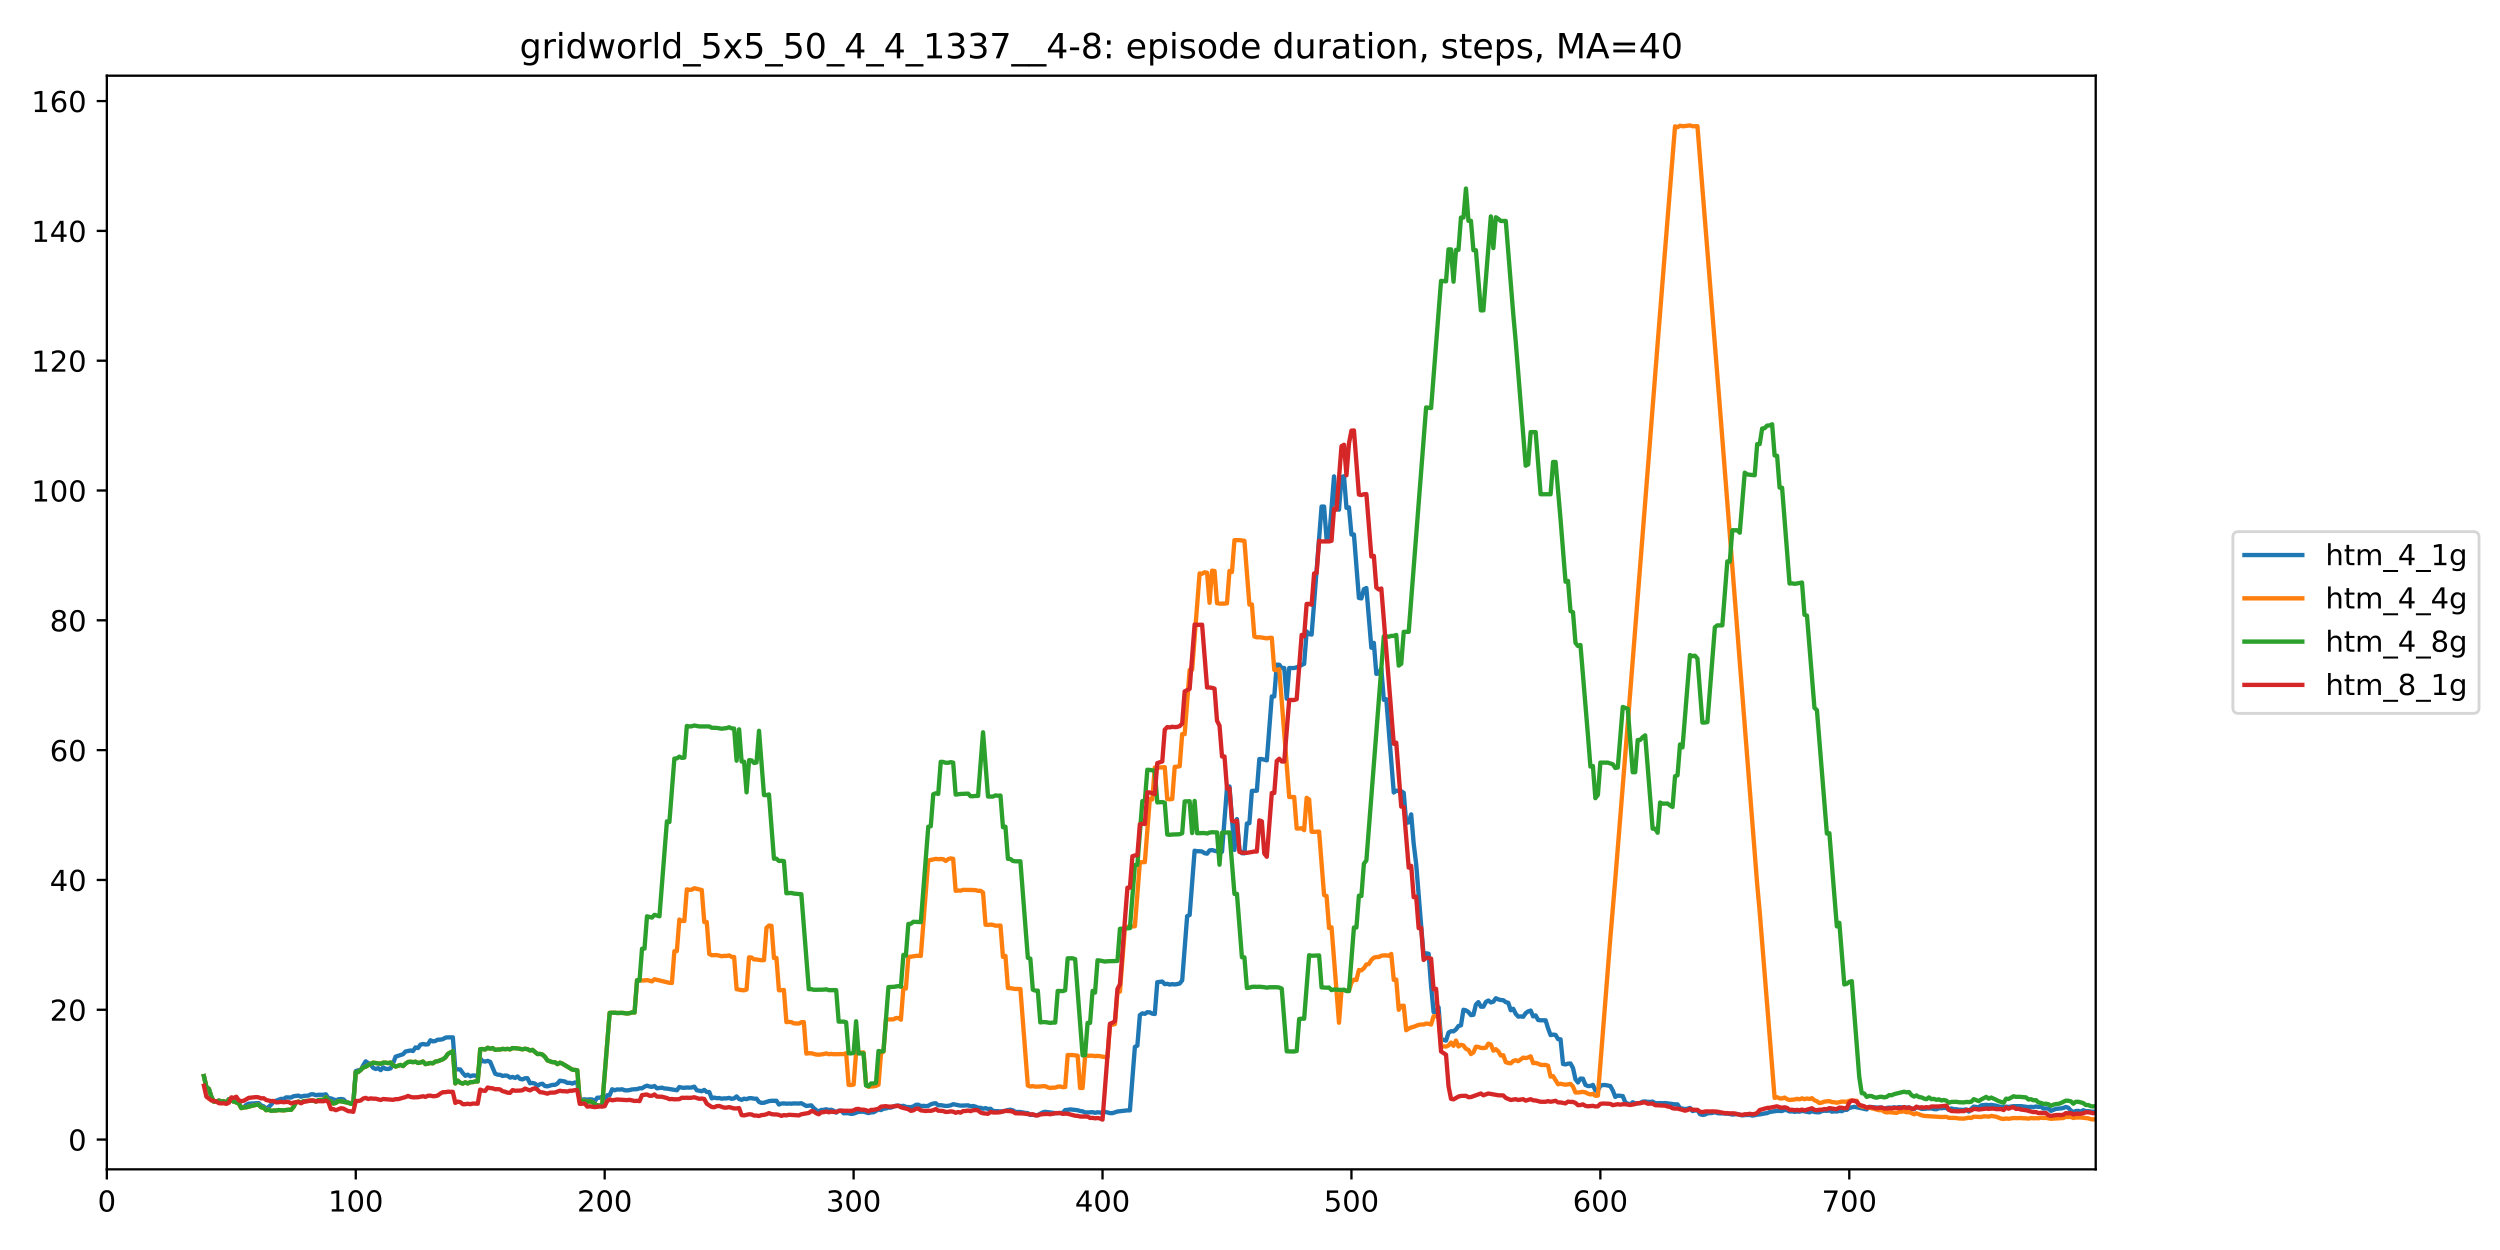 <?xml version="1.0" encoding="utf-8" standalone="no"?>
<!DOCTYPE svg PUBLIC "-//W3C//DTD SVG 1.1//EN"
  "http://www.w3.org/Graphics/SVG/1.1/DTD/svg11.dtd">
<!-- Created with matplotlib (https://matplotlib.org/) -->
<svg height="432pt" version="1.1" viewBox="0 0 864 432" width="864pt" xmlns="http://www.w3.org/2000/svg" xmlns:xlink="http://www.w3.org/1999/xlink">
 <defs>
  <style type="text/css">
*{stroke-linecap:butt;stroke-linejoin:round;}
  </style>
 </defs>
 <g id="figure_1">
  <g id="patch_1">
   <path d="M 0 432 
L 864 432 
L 864 0 
L 0 0 
z
" style="fill:#ffffff;"/>
  </g>
  <g id="axes_1">
   <g id="patch_2">
    <path d="M 36.925 404.12 
L 724.28 404.12 
L 724.28 26.16 
L 36.925 26.16 
z
" style="fill:#ffffff;"/>
   </g>
   <g id="matplotlib.axis_1">
    <g id="xtick_1">
     <g id="line2d_1">
      <defs>
       <path d="M 0 0 
L 0 3.5 
" id="mb0df038e0c" style="stroke:#000000;stroke-width:0.8;"/>
      </defs>
      <g>
       <use style="stroke:#000000;stroke-width:0.8;" x="36.925" xlink:href="#mb0df038e0c" y="404.12"/>
      </g>
     </g>
     <g id="text_1">
      <!-- 0 -->
      <defs>
       <path d="M 31.781 66.406 
Q 24.172 66.406 20.328 58.906 
Q 16.5 51.422 16.5 36.375 
Q 16.5 21.391 20.328 13.891 
Q 24.172 6.391 31.781 6.391 
Q 39.453 6.391 43.281 13.891 
Q 47.125 21.391 47.125 36.375 
Q 47.125 51.422 43.281 58.906 
Q 39.453 66.406 31.781 66.406 
z
M 31.781 74.219 
Q 44.047 74.219 50.516 64.516 
Q 56.984 54.828 56.984 36.375 
Q 56.984 17.969 50.516 8.266 
Q 44.047 -1.422 31.781 -1.422 
Q 19.531 -1.422 13.062 8.266 
Q 6.594 17.969 6.594 36.375 
Q 6.594 54.828 13.062 64.516 
Q 19.531 74.219 31.781 74.219 
z
" id="DejaVuSans-48"/>
      </defs>
      <g transform="translate(33.744 418.718)scale(0.1 -0.1)">
       <use xlink:href="#DejaVuSans-48"/>
      </g>
     </g>
    </g>
    <g id="xtick_2">
     <g id="line2d_2">
      <g>
       <use style="stroke:#000000;stroke-width:0.8;" x="122.952" xlink:href="#mb0df038e0c" y="404.12"/>
      </g>
     </g>
     <g id="text_2">
      <!-- 100 -->
      <defs>
       <path d="M 12.406 8.297 
L 28.516 8.297 
L 28.516 63.922 
L 10.984 60.406 
L 10.984 69.391 
L 28.422 72.906 
L 38.281 72.906 
L 38.281 8.297 
L 54.391 8.297 
L 54.391 0 
L 12.406 0 
z
" id="DejaVuSans-49"/>
      </defs>
      <g transform="translate(113.408 418.718)scale(0.1 -0.1)">
       <use xlink:href="#DejaVuSans-49"/>
       <use x="63.623" xlink:href="#DejaVuSans-48"/>
       <use x="127.246" xlink:href="#DejaVuSans-48"/>
      </g>
     </g>
    </g>
    <g id="xtick_3">
     <g id="line2d_3">
      <g>
       <use style="stroke:#000000;stroke-width:0.8;" x="208.979" xlink:href="#mb0df038e0c" y="404.12"/>
      </g>
     </g>
     <g id="text_3">
      <!-- 200 -->
      <defs>
       <path d="M 19.188 8.297 
L 53.609 8.297 
L 53.609 0 
L 7.328 0 
L 7.328 8.297 
Q 12.938 14.109 22.625 23.891 
Q 32.328 33.688 34.812 36.531 
Q 39.547 41.844 41.422 45.531 
Q 43.312 49.219 43.312 52.781 
Q 43.312 58.594 39.234 62.25 
Q 35.156 65.922 28.609 65.922 
Q 23.969 65.922 18.812 64.312 
Q 13.672 62.703 7.812 59.422 
L 7.812 69.391 
Q 13.766 71.781 18.938 73 
Q 24.125 74.219 28.422 74.219 
Q 39.75 74.219 46.484 68.547 
Q 53.219 62.891 53.219 53.422 
Q 53.219 48.922 51.531 44.891 
Q 49.859 40.875 45.406 35.406 
Q 44.188 33.984 37.641 27.219 
Q 31.109 20.453 19.188 8.297 
z
" id="DejaVuSans-50"/>
      </defs>
      <g transform="translate(199.435 418.718)scale(0.1 -0.1)">
       <use xlink:href="#DejaVuSans-50"/>
       <use x="63.623" xlink:href="#DejaVuSans-48"/>
       <use x="127.246" xlink:href="#DejaVuSans-48"/>
      </g>
     </g>
    </g>
    <g id="xtick_4">
     <g id="line2d_4">
      <g>
       <use style="stroke:#000000;stroke-width:0.8;" x="295.006" xlink:href="#mb0df038e0c" y="404.12"/>
      </g>
     </g>
     <g id="text_4">
      <!-- 300 -->
      <defs>
       <path d="M 40.578 39.312 
Q 47.656 37.797 51.625 33 
Q 55.609 28.219 55.609 21.188 
Q 55.609 10.406 48.188 4.484 
Q 40.766 -1.422 27.094 -1.422 
Q 22.516 -1.422 17.656 -0.516 
Q 12.797 0.391 7.625 2.203 
L 7.625 11.719 
Q 11.719 9.328 16.594 8.109 
Q 21.484 6.891 26.812 6.891 
Q 36.078 6.891 40.938 10.547 
Q 45.797 14.203 45.797 21.188 
Q 45.797 27.641 41.281 31.266 
Q 36.766 34.906 28.719 34.906 
L 20.219 34.906 
L 20.219 43.016 
L 29.109 43.016 
Q 36.375 43.016 40.234 45.922 
Q 44.094 48.828 44.094 54.297 
Q 44.094 59.906 40.109 62.906 
Q 36.141 65.922 28.719 65.922 
Q 24.656 65.922 20.016 65.031 
Q 15.375 64.156 9.812 62.312 
L 9.812 71.094 
Q 15.438 72.656 20.344 73.438 
Q 25.25 74.219 29.594 74.219 
Q 40.828 74.219 47.359 69.109 
Q 53.906 64.016 53.906 55.328 
Q 53.906 49.266 50.438 45.094 
Q 46.969 40.922 40.578 39.312 
z
" id="DejaVuSans-51"/>
      </defs>
      <g transform="translate(285.462 418.718)scale(0.1 -0.1)">
       <use xlink:href="#DejaVuSans-51"/>
       <use x="63.623" xlink:href="#DejaVuSans-48"/>
       <use x="127.246" xlink:href="#DejaVuSans-48"/>
      </g>
     </g>
    </g>
    <g id="xtick_5">
     <g id="line2d_5">
      <g>
       <use style="stroke:#000000;stroke-width:0.8;" x="381.033" xlink:href="#mb0df038e0c" y="404.12"/>
      </g>
     </g>
     <g id="text_5">
      <!-- 400 -->
      <defs>
       <path d="M 37.797 64.312 
L 12.891 25.391 
L 37.797 25.391 
z
M 35.203 72.906 
L 47.609 72.906 
L 47.609 25.391 
L 58.016 25.391 
L 58.016 17.188 
L 47.609 17.188 
L 47.609 0 
L 37.797 0 
L 37.797 17.188 
L 4.891 17.188 
L 4.891 26.703 
z
" id="DejaVuSans-52"/>
      </defs>
      <g transform="translate(371.489 418.718)scale(0.1 -0.1)">
       <use xlink:href="#DejaVuSans-52"/>
       <use x="63.623" xlink:href="#DejaVuSans-48"/>
       <use x="127.246" xlink:href="#DejaVuSans-48"/>
      </g>
     </g>
    </g>
    <g id="xtick_6">
     <g id="line2d_6">
      <g>
       <use style="stroke:#000000;stroke-width:0.8;" x="467.06" xlink:href="#mb0df038e0c" y="404.12"/>
      </g>
     </g>
     <g id="text_6">
      <!-- 500 -->
      <defs>
       <path d="M 10.797 72.906 
L 49.516 72.906 
L 49.516 64.594 
L 19.828 64.594 
L 19.828 46.734 
Q 21.969 47.469 24.109 47.828 
Q 26.266 48.188 28.422 48.188 
Q 40.625 48.188 47.75 41.5 
Q 54.891 34.812 54.891 23.391 
Q 54.891 11.625 47.562 5.094 
Q 40.234 -1.422 26.906 -1.422 
Q 22.312 -1.422 17.547 -0.641 
Q 12.797 0.141 7.719 1.703 
L 7.719 11.625 
Q 12.109 9.234 16.797 8.062 
Q 21.484 6.891 26.703 6.891 
Q 35.156 6.891 40.078 11.328 
Q 45.016 15.766 45.016 23.391 
Q 45.016 31 40.078 35.438 
Q 35.156 39.891 26.703 39.891 
Q 22.75 39.891 18.812 39.016 
Q 14.891 38.141 10.797 36.281 
z
" id="DejaVuSans-53"/>
      </defs>
      <g transform="translate(457.516 418.718)scale(0.1 -0.1)">
       <use xlink:href="#DejaVuSans-53"/>
       <use x="63.623" xlink:href="#DejaVuSans-48"/>
       <use x="127.246" xlink:href="#DejaVuSans-48"/>
      </g>
     </g>
    </g>
    <g id="xtick_7">
     <g id="line2d_7">
      <g>
       <use style="stroke:#000000;stroke-width:0.8;" x="553.086" xlink:href="#mb0df038e0c" y="404.12"/>
      </g>
     </g>
     <g id="text_7">
      <!-- 600 -->
      <defs>
       <path d="M 33.016 40.375 
Q 26.375 40.375 22.484 35.828 
Q 18.609 31.297 18.609 23.391 
Q 18.609 15.531 22.484 10.953 
Q 26.375 6.391 33.016 6.391 
Q 39.656 6.391 43.531 10.953 
Q 47.406 15.531 47.406 23.391 
Q 47.406 31.297 43.531 35.828 
Q 39.656 40.375 33.016 40.375 
z
M 52.594 71.297 
L 52.594 62.312 
Q 48.875 64.062 45.094 64.984 
Q 41.312 65.922 37.594 65.922 
Q 27.828 65.922 22.672 59.328 
Q 17.531 52.734 16.797 39.406 
Q 19.672 43.656 24.016 45.922 
Q 28.375 48.188 33.594 48.188 
Q 44.578 48.188 50.953 41.516 
Q 57.328 34.859 57.328 23.391 
Q 57.328 12.156 50.688 5.359 
Q 44.047 -1.422 33.016 -1.422 
Q 20.359 -1.422 13.672 8.266 
Q 6.984 17.969 6.984 36.375 
Q 6.984 53.656 15.188 63.938 
Q 23.391 74.219 37.203 74.219 
Q 40.922 74.219 44.703 73.484 
Q 48.484 72.75 52.594 71.297 
z
" id="DejaVuSans-54"/>
      </defs>
      <g transform="translate(543.543 418.718)scale(0.1 -0.1)">
       <use xlink:href="#DejaVuSans-54"/>
       <use x="63.623" xlink:href="#DejaVuSans-48"/>
       <use x="127.246" xlink:href="#DejaVuSans-48"/>
      </g>
     </g>
    </g>
    <g id="xtick_8">
     <g id="line2d_8">
      <g>
       <use style="stroke:#000000;stroke-width:0.8;" x="639.113" xlink:href="#mb0df038e0c" y="404.12"/>
      </g>
     </g>
     <g id="text_8">
      <!-- 700 -->
      <defs>
       <path d="M 8.203 72.906 
L 55.078 72.906 
L 55.078 68.703 
L 28.609 0 
L 18.312 0 
L 43.219 64.594 
L 8.203 64.594 
z
" id="DejaVuSans-55"/>
      </defs>
      <g transform="translate(629.57 418.718)scale(0.1 -0.1)">
       <use xlink:href="#DejaVuSans-55"/>
       <use x="63.623" xlink:href="#DejaVuSans-48"/>
       <use x="127.246" xlink:href="#DejaVuSans-48"/>
      </g>
     </g>
    </g>
   </g>
   <g id="matplotlib.axis_2">
    <g id="ytick_1">
     <g id="line2d_9">
      <defs>
       <path d="M 0 0 
L -3.5 0 
" id="mdfbe4aacfa" style="stroke:#000000;stroke-width:0.8;"/>
      </defs>
      <g>
       <use style="stroke:#000000;stroke-width:0.8;" x="36.925" xlink:href="#mdfbe4aacfa" y="393.838"/>
      </g>
     </g>
     <g id="text_9">
      <!-- 0 -->
      <g transform="translate(23.562 397.637)scale(0.1 -0.1)">
       <use xlink:href="#DejaVuSans-48"/>
      </g>
     </g>
    </g>
    <g id="ytick_2">
     <g id="line2d_10">
      <g>
       <use style="stroke:#000000;stroke-width:0.8;" x="36.925" xlink:href="#mdfbe4aacfa" y="348.974"/>
      </g>
     </g>
     <g id="text_10">
      <!-- 20 -->
      <g transform="translate(17.2 352.773)scale(0.1 -0.1)">
       <use xlink:href="#DejaVuSans-50"/>
       <use x="63.623" xlink:href="#DejaVuSans-48"/>
      </g>
     </g>
    </g>
    <g id="ytick_3">
     <g id="line2d_11">
      <g>
       <use style="stroke:#000000;stroke-width:0.8;" x="36.925" xlink:href="#mdfbe4aacfa" y="304.11"/>
      </g>
     </g>
     <g id="text_11">
      <!-- 40 -->
      <g transform="translate(17.2 307.91)scale(0.1 -0.1)">
       <use xlink:href="#DejaVuSans-52"/>
       <use x="63.623" xlink:href="#DejaVuSans-48"/>
      </g>
     </g>
    </g>
    <g id="ytick_4">
     <g id="line2d_12">
      <g>
       <use style="stroke:#000000;stroke-width:0.8;" x="36.925" xlink:href="#mdfbe4aacfa" y="259.247"/>
      </g>
     </g>
     <g id="text_12">
      <!-- 60 -->
      <g transform="translate(17.2 263.046)scale(0.1 -0.1)">
       <use xlink:href="#DejaVuSans-54"/>
       <use x="63.623" xlink:href="#DejaVuSans-48"/>
      </g>
     </g>
    </g>
    <g id="ytick_5">
     <g id="line2d_13">
      <g>
       <use style="stroke:#000000;stroke-width:0.8;" x="36.925" xlink:href="#mdfbe4aacfa" y="214.383"/>
      </g>
     </g>
     <g id="text_13">
      <!-- 80 -->
      <defs>
       <path d="M 31.781 34.625 
Q 24.75 34.625 20.719 30.859 
Q 16.703 27.094 16.703 20.516 
Q 16.703 13.922 20.719 10.156 
Q 24.75 6.391 31.781 6.391 
Q 38.812 6.391 42.859 10.172 
Q 46.922 13.969 46.922 20.516 
Q 46.922 27.094 42.891 30.859 
Q 38.875 34.625 31.781 34.625 
z
M 21.922 38.812 
Q 15.578 40.375 12.031 44.719 
Q 8.5 49.078 8.5 55.328 
Q 8.5 64.062 14.719 69.141 
Q 20.953 74.219 31.781 74.219 
Q 42.672 74.219 48.875 69.141 
Q 55.078 64.062 55.078 55.328 
Q 55.078 49.078 51.531 44.719 
Q 48 40.375 41.703 38.812 
Q 48.828 37.156 52.797 32.312 
Q 56.781 27.484 56.781 20.516 
Q 56.781 9.906 50.312 4.234 
Q 43.844 -1.422 31.781 -1.422 
Q 19.734 -1.422 13.25 4.234 
Q 6.781 9.906 6.781 20.516 
Q 6.781 27.484 10.781 32.312 
Q 14.797 37.156 21.922 38.812 
z
M 18.312 54.391 
Q 18.312 48.734 21.844 45.562 
Q 25.391 42.391 31.781 42.391 
Q 38.141 42.391 41.719 45.562 
Q 45.312 48.734 45.312 54.391 
Q 45.312 60.062 41.719 63.234 
Q 38.141 66.406 31.781 66.406 
Q 25.391 66.406 21.844 63.234 
Q 18.312 60.062 18.312 54.391 
z
" id="DejaVuSans-56"/>
      </defs>
      <g transform="translate(17.2 218.182)scale(0.1 -0.1)">
       <use xlink:href="#DejaVuSans-56"/>
       <use x="63.623" xlink:href="#DejaVuSans-48"/>
      </g>
     </g>
    </g>
    <g id="ytick_6">
     <g id="line2d_14">
      <g>
       <use style="stroke:#000000;stroke-width:0.8;" x="36.925" xlink:href="#mdfbe4aacfa" y="169.519"/>
      </g>
     </g>
     <g id="text_14">
      <!-- 100 -->
      <g transform="translate(10.838 173.318)scale(0.1 -0.1)">
       <use xlink:href="#DejaVuSans-49"/>
       <use x="63.623" xlink:href="#DejaVuSans-48"/>
       <use x="127.246" xlink:href="#DejaVuSans-48"/>
      </g>
     </g>
    </g>
    <g id="ytick_7">
     <g id="line2d_15">
      <g>
       <use style="stroke:#000000;stroke-width:0.8;" x="36.925" xlink:href="#mdfbe4aacfa" y="124.655"/>
      </g>
     </g>
     <g id="text_15">
      <!-- 120 -->
      <g transform="translate(10.838 128.455)scale(0.1 -0.1)">
       <use xlink:href="#DejaVuSans-49"/>
       <use x="63.623" xlink:href="#DejaVuSans-50"/>
       <use x="127.246" xlink:href="#DejaVuSans-48"/>
      </g>
     </g>
    </g>
    <g id="ytick_8">
     <g id="line2d_16">
      <g>
       <use style="stroke:#000000;stroke-width:0.8;" x="36.925" xlink:href="#mdfbe4aacfa" y="79.792"/>
      </g>
     </g>
     <g id="text_16">
      <!-- 140 -->
      <g transform="translate(10.838 83.591)scale(0.1 -0.1)">
       <use xlink:href="#DejaVuSans-49"/>
       <use x="63.623" xlink:href="#DejaVuSans-52"/>
       <use x="127.246" xlink:href="#DejaVuSans-48"/>
      </g>
     </g>
    </g>
    <g id="ytick_9">
     <g id="line2d_17">
      <g>
       <use style="stroke:#000000;stroke-width:0.8;" x="36.925" xlink:href="#mdfbe4aacfa" y="34.928"/>
      </g>
     </g>
     <g id="text_17">
      <!-- 160 -->
      <g transform="translate(10.838 38.727)scale(0.1 -0.1)">
       <use xlink:href="#DejaVuSans-49"/>
       <use x="63.623" xlink:href="#DejaVuSans-54"/>
       <use x="127.246" xlink:href="#DejaVuSans-48"/>
      </g>
     </g>
    </g>
   </g>
   <g id="line2d_18">
    <path clip-path="url(#pdbaa996442)" d="M 70.475 371.911 
L 71.336 375.724 
L 72.196 376.341 
L 73.056 379.089 
L 73.917 380.715 
L 74.777 380.659 
L 75.637 380.379 
L 76.497 380.659 
L 77.358 380.603 
L 78.218 381.164 
L 79.078 379.93 
L 80.799 380.715 
L 81.659 380.603 
L 82.519 381.052 
L 83.38 382.79 
L 84.24 382.678 
L 85.1 381.837 
L 85.96 381.444 
L 89.401 381.22 
L 90.262 382.061 
L 91.122 382.341 
L 91.982 383.183 
L 92.842 382.566 
L 93.703 381.781 
L 94.563 380.715 
L 97.144 379.762 
L 98.004 379.818 
L 98.864 379.257 
L 100.585 379.313 
L 101.445 378.865 
L 103.166 378.64 
L 104.026 379.033 
L 104.886 378.752 
L 106.607 378.64 
L 107.467 378.192 
L 108.327 378.192 
L 109.188 378.528 
L 110.048 378.36 
L 111.768 378.36 
L 112.629 378.192 
L 113.489 379.537 
L 114.349 379.594 
L 116.07 380.267 
L 116.93 379.93 
L 117.79 379.818 
L 118.651 379.93 
L 119.511 380.715 
L 120.371 381.108 
L 122.092 381.276 
L 122.952 370.172 
L 123.812 369.892 
L 124.672 369.836 
L 125.533 368.153 
L 126.393 366.807 
L 128.114 367.985 
L 128.974 369.051 
L 129.834 369.443 
L 130.694 369.163 
L 131.555 369.836 
L 132.415 368.882 
L 133.275 369.387 
L 134.135 369.443 
L 134.996 369.219 
L 135.856 367.48 
L 136.716 365.181 
L 138.437 364.62 
L 139.297 364.34 
L 140.157 363.387 
L 141.878 363.05 
L 142.738 363.218 
L 143.598 361.985 
L 144.459 362.209 
L 145.319 361.031 
L 146.179 360.807 
L 147.039 360.975 
L 147.9 360.919 
L 148.76 359.517 
L 149.62 359.91 
L 150.481 359.741 
L 151.341 359.293 
L 152.201 359.293 
L 153.061 359.124 
L 153.922 358.62 
L 154.782 358.508 
L 156.502 358.508 
L 157.363 369.667 
L 158.223 369.555 
L 159.083 369.611 
L 159.943 370.845 
L 160.804 371.798 
L 161.664 371.406 
L 162.524 371.967 
L 163.385 371.686 
L 164.245 371.686 
L 165.105 372.191 
L 165.965 365.798 
L 166.826 366.751 
L 167.686 366.863 
L 168.546 366.639 
L 169.406 366.976 
L 171.127 371.069 
L 171.987 371.406 
L 172.848 371.462 
L 173.708 371.855 
L 174.568 371.686 
L 175.428 371.798 
L 176.289 372.415 
L 177.149 372.191 
L 178.009 372.528 
L 178.869 372.023 
L 179.73 372.864 
L 180.59 373.032 
L 181.45 372.64 
L 182.31 372.64 
L 183.171 374.378 
L 184.031 374.266 
L 184.891 374.49 
L 185.752 375.275 
L 186.612 374.715 
L 187.472 374.546 
L 188.332 375.332 
L 189.193 375.444 
L 190.913 374.939 
L 191.773 374.939 
L 192.634 374.49 
L 193.494 373.481 
L 195.215 373.761 
L 196.075 374.266 
L 196.935 374.21 
L 197.795 374.49 
L 198.656 374.098 
L 199.516 374.154 
L 200.376 380.379 
L 201.236 379.986 
L 202.097 379.93 
L 202.957 380.042 
L 203.817 379.93 
L 204.677 379.986 
L 205.538 380.603 
L 206.398 379.369 
L 207.258 379.369 
L 208.119 379.033 
L 208.979 379.986 
L 209.839 378.528 
L 210.699 378.472 
L 211.56 376.453 
L 212.42 376.79 
L 213.28 376.509 
L 214.14 376.565 
L 215.001 376.453 
L 215.861 376.79 
L 216.721 376.846 
L 217.582 376.734 
L 218.442 376.509 
L 220.162 376.397 
L 221.023 376.117 
L 221.883 376.117 
L 222.743 375.556 
L 223.603 375.219 
L 224.464 375.5 
L 225.324 375.612 
L 226.184 375.332 
L 227.044 376.117 
L 228.765 375.892 
L 229.625 376.173 
L 230.486 376.229 
L 233.927 376.79 
L 234.787 375.668 
L 235.647 375.892 
L 236.507 375.948 
L 237.368 375.836 
L 238.228 375.892 
L 239.088 375.836 
L 239.949 375.556 
L 240.809 376.79 
L 242.529 377.126 
L 243.39 376.677 
L 244.25 377.406 
L 245.11 377.406 
L 245.97 379.594 
L 246.831 379.313 
L 247.691 379.537 
L 248.551 379.481 
L 249.411 379.706 
L 250.272 379.594 
L 251.132 379.594 
L 251.992 379.425 
L 252.853 379.762 
L 253.713 379.594 
L 254.573 378.921 
L 255.433 379.818 
L 256.294 380.098 
L 257.154 379.706 
L 258.014 379.874 
L 258.874 379.537 
L 259.735 379.537 
L 260.595 379.706 
L 261.455 379.706 
L 262.316 380.827 
L 263.176 381.164 
L 264.036 381.108 
L 265.757 380.547 
L 266.617 380.435 
L 268.337 380.435 
L 269.198 381.725 
L 270.058 381.388 
L 270.918 381.332 
L 271.778 381.444 
L 272.639 381.388 
L 273.499 381.444 
L 274.359 381.332 
L 276.08 381.388 
L 276.94 381.276 
L 278.661 382.229 
L 280.381 382.005 
L 281.241 382.958 
L 282.102 383.687 
L 282.962 384.136 
L 283.822 383.575 
L 284.682 383.575 
L 285.543 383.351 
L 286.403 383.631 
L 287.263 383.519 
L 288.124 383.856 
L 288.984 384.529 
L 289.844 383.856 
L 290.704 383.856 
L 291.565 384.753 
L 292.425 384.697 
L 293.285 384.753 
L 294.145 384.977 
L 295.006 384.865 
L 296.726 384.248 
L 298.447 384.192 
L 300.167 384.697 
L 301.028 384.416 
L 301.888 384.416 
L 303.608 383.407 
L 304.469 383.631 
L 305.329 383.183 
L 306.189 383.071 
L 307.049 382.79 
L 307.91 382.79 
L 309.63 382.117 
L 310.491 382.117 
L 311.351 382.285 
L 312.211 382.173 
L 313.071 382.51 
L 313.932 382.622 
L 314.792 382.622 
L 315.652 382.398 
L 316.512 381.837 
L 317.373 381.781 
L 318.233 382.285 
L 319.093 382.173 
L 319.954 382.285 
L 320.814 382.173 
L 321.674 381.669 
L 322.534 381.388 
L 323.395 381.276 
L 324.255 382.005 
L 325.115 381.949 
L 326.836 382.229 
L 327.696 382.173 
L 328.556 382.005 
L 329.416 381.612 
L 331.997 382.117 
L 334.578 382.005 
L 335.438 382.341 
L 336.299 382.229 
L 337.159 382.454 
L 338.019 382.846 
L 338.879 382.846 
L 339.74 383.183 
L 340.6 382.958 
L 341.46 383.295 
L 342.321 383.183 
L 343.181 383.912 
L 344.041 384.024 
L 344.901 384.024 
L 345.762 384.136 
L 347.482 383.912 
L 348.342 383.631 
L 349.203 383.519 
L 350.063 383.743 
L 350.923 384.304 
L 352.644 384.304 
L 354.364 384.641 
L 355.225 384.697 
L 356.085 385.314 
L 356.945 385.258 
L 357.805 385.37 
L 358.666 385.37 
L 360.386 384.416 
L 361.246 384.248 
L 364.688 384.697 
L 367.268 384.641 
L 368.129 383.631 
L 368.989 383.575 
L 369.849 383.407 
L 372.43 383.687 
L 373.29 383.968 
L 374.15 384.08 
L 375.011 384.472 
L 376.731 384.416 
L 377.592 384.36 
L 378.452 384.585 
L 379.312 384.416 
L 380.172 384.472 
L 381.033 384.753 
L 381.893 384.248 
L 383.613 384.697 
L 384.474 384.697 
L 386.194 384.136 
L 389.635 383.743 
L 390.496 383.743 
L 392.216 361.816 
L 393.076 361.368 
L 393.937 350.825 
L 394.797 350.208 
L 395.657 350.376 
L 396.517 349.815 
L 397.378 349.871 
L 398.238 350.32 
L 399.098 350.432 
L 399.959 339.441 
L 401.679 339.216 
L 402.539 340.113 
L 403.4 340.001 
L 404.26 340.282 
L 405.12 340.113 
L 405.98 340.226 
L 406.841 340.113 
L 407.701 339.889 
L 408.561 338.824 
L 410.282 316.616 
L 411.142 316.224 
L 412.863 294.016 
L 413.723 294.184 
L 414.583 294.184 
L 415.443 294.296 
L 416.304 294.857 
L 417.164 295.025 
L 418.024 293.904 
L 418.884 293.792 
L 421.465 294.465 
L 422.326 294.353 
L 424.046 272.313 
L 424.906 271.808 
L 426.627 293.736 
L 427.487 283.08 
L 428.347 293.792 
L 429.208 294.857 
L 430.068 294.913 
L 430.928 284.595 
L 431.789 284.482 
L 432.649 273.323 
L 434.369 273.267 
L 435.23 262.331 
L 436.09 262.331 
L 437.81 262.78 
L 439.531 240.684 
L 440.391 240.684 
L 441.251 229.693 
L 442.112 229.749 
L 442.972 230.87 
L 443.832 230.87 
L 444.693 241.469 
L 445.553 230.87 
L 447.273 230.87 
L 448.134 230.646 
L 450.714 229.412 
L 451.575 218.252 
L 452.435 219.15 
L 453.295 219.318 
L 456.736 175.071 
L 457.597 175.071 
L 458.457 186.231 
L 459.317 186.567 
L 461.038 164.64 
L 461.898 175.744 
L 462.758 176.137 
L 463.618 164.977 
L 464.479 164.584 
L 465.339 175.52 
L 466.199 175.351 
L 467.06 184.717 
L 467.92 184.717 
L 469.64 206.644 
L 470.501 206.812 
L 471.361 203.616 
L 472.221 203.223 
L 473.942 223.86 
L 474.802 222.178 
L 475.662 232.889 
L 476.523 232.721 
L 477.383 231.039 
L 478.243 241.862 
L 479.103 241.638 
L 481.684 273.883 
L 482.544 273.267 
L 484.265 273.435 
L 485.125 273.996 
L 485.985 284.426 
L 486.846 284.202 
L 487.706 281.454 
L 488.566 291.549 
L 489.427 298.615 
L 492.007 330.468 
L 492.868 329.458 
L 493.728 329.627 
L 494.588 340.786 
L 495.448 349.759 
L 496.309 349.703 
L 497.169 348.133 
L 498.029 359.012 
L 498.889 359.405 
L 499.75 359.629 
L 500.61 356.881 
L 501.47 356.377 
L 502.331 356.433 
L 503.191 355.76 
L 504.051 354.582 
L 504.911 354.358 
L 505.772 348.974 
L 506.632 349.198 
L 507.492 349.759 
L 508.352 350.825 
L 509.213 350.713 
L 510.073 347.18 
L 510.933 346.338 
L 511.794 347.909 
L 512.654 347.909 
L 513.514 346.282 
L 514.374 345.778 
L 515.235 346.45 
L 516.095 346.17 
L 516.955 344.992 
L 517.815 345.385 
L 518.676 345.609 
L 519.536 345.665 
L 520.396 346.338 
L 521.256 346.563 
L 522.117 349.142 
L 522.977 348.638 
L 523.837 350.376 
L 524.698 351.329 
L 525.558 351.273 
L 526.418 351.386 
L 527.278 350.152 
L 528.139 349.535 
L 528.999 349.254 
L 529.859 351.273 
L 530.719 350.937 
L 531.58 352.507 
L 532.44 352.619 
L 534.161 352.619 
L 535.021 355.423 
L 535.881 357.723 
L 536.741 357.554 
L 537.602 357.666 
L 538.462 359.124 
L 539.322 359.181 
L 540.182 367.705 
L 541.043 367.873 
L 541.903 367.593 
L 542.763 367.536 
L 543.623 369.107 
L 544.484 372.976 
L 545.344 374.098 
L 546.204 372.752 
L 547.065 372.808 
L 547.925 374.939 
L 548.785 375.332 
L 549.645 375.332 
L 550.506 374.939 
L 551.366 376.902 
L 552.226 376.846 
L 553.086 375.219 
L 553.947 374.995 
L 554.807 374.995 
L 556.528 375.332 
L 557.388 376.902 
L 558.248 379.089 
L 559.108 378.64 
L 560.829 378.808 
L 561.689 380.939 
L 562.549 381.444 
L 563.41 381.612 
L 564.27 380.939 
L 565.13 381.332 
L 565.99 381.332 
L 566.851 381.164 
L 567.711 380.715 
L 568.571 380.659 
L 569.432 380.827 
L 570.292 380.827 
L 571.152 380.715 
L 572.012 381.22 
L 572.873 381.276 
L 573.733 381.22 
L 574.593 381.276 
L 575.453 381.22 
L 578.895 381.669 
L 579.755 381.669 
L 580.615 382.958 
L 582.336 383.295 
L 583.196 383.183 
L 584.056 382.902 
L 584.916 383.968 
L 586.637 383.631 
L 587.497 385.033 
L 588.357 385.314 
L 589.218 385.202 
L 590.078 384.753 
L 591.799 384.641 
L 592.659 384.36 
L 593.519 384.697 
L 594.379 384.809 
L 595.24 384.753 
L 596.1 384.865 
L 596.96 384.865 
L 597.82 384.977 
L 598.681 385.202 
L 600.401 384.977 
L 601.262 385.314 
L 602.122 385.482 
L 602.982 385.37 
L 604.703 385.314 
L 605.563 385.538 
L 606.423 385.426 
L 607.283 385.202 
L 608.144 385.145 
L 609.864 384.809 
L 610.724 384.697 
L 611.585 384.304 
L 614.166 383.912 
L 615.886 383.968 
L 616.746 383.575 
L 617.607 383.687 
L 618.467 384.136 
L 619.327 384.08 
L 620.187 384.248 
L 621.048 384.136 
L 621.908 384.192 
L 622.768 383.912 
L 625.349 384.416 
L 626.209 384.024 
L 627.07 384.304 
L 627.93 384.416 
L 628.79 384.416 
L 629.65 383.968 
L 630.511 383.856 
L 631.371 383.912 
L 632.231 383.743 
L 633.091 384.192 
L 633.952 384.08 
L 634.812 384.136 
L 635.672 383.912 
L 636.533 384.024 
L 637.393 383.575 
L 638.253 383.575 
L 639.113 382.902 
L 640.834 382.51 
L 642.554 382.846 
L 645.135 383.407 
L 645.996 382.51 
L 648.576 382.79 
L 650.297 382.734 
L 651.157 383.239 
L 652.017 382.902 
L 652.878 382.79 
L 653.738 382.846 
L 654.598 382.678 
L 655.458 382.846 
L 656.319 382.622 
L 657.179 382.734 
L 658.039 382.622 
L 658.9 382.846 
L 659.76 382.734 
L 660.62 383.183 
L 661.48 383.351 
L 662.341 382.622 
L 663.201 382.846 
L 664.061 383.239 
L 664.921 383.239 
L 665.782 383.127 
L 667.502 383.071 
L 668.363 383.295 
L 669.223 383.351 
L 670.083 383.014 
L 670.943 383.014 
L 671.804 382.902 
L 672.664 382.902 
L 673.524 383.575 
L 674.384 383.071 
L 675.245 383.351 
L 676.105 383.351 
L 676.965 383.519 
L 678.686 383.575 
L 679.546 383.407 
L 680.406 384.136 
L 681.267 383.183 
L 682.127 382.454 
L 683.847 382.678 
L 684.708 382.005 
L 686.428 381.837 
L 687.288 381.949 
L 688.149 381.837 
L 689.869 382.117 
L 690.73 382.398 
L 692.45 382.622 
L 693.31 382.454 
L 694.171 382.566 
L 695.891 382.285 
L 698.472 382.285 
L 701.053 382.622 
L 701.913 382.51 
L 702.773 382.622 
L 703.634 382.398 
L 704.494 382.566 
L 705.354 382.454 
L 706.214 383.127 
L 707.075 383.071 
L 707.935 383.127 
L 708.795 383.912 
L 710.516 383.239 
L 712.236 383.071 
L 713.097 382.902 
L 713.957 382.566 
L 714.817 382.846 
L 715.677 383.8 
L 716.538 384.36 
L 717.398 383.968 
L 718.258 383.912 
L 719.118 384.192 
L 719.979 383.687 
L 720.839 384.024 
L 721.699 384.024 
L 723.42 384.248 
L 724.28 384.08 
L 724.28 384.08 
" style="fill:none;stroke:#1f77b4;stroke-linecap:square;stroke-width:1.5;"/>
   </g>
   <g id="line2d_19">
    <path clip-path="url(#pdbaa996442)" d="M 70.475 371.911 
L 71.336 375.724 
L 72.196 376.341 
L 73.056 379.089 
L 73.917 380.715 
L 74.777 380.659 
L 75.637 380.379 
L 76.497 380.659 
L 77.358 380.603 
L 78.218 381.164 
L 79.078 379.93 
L 79.938 380.379 
L 82.519 381.332 
L 83.38 382.958 
L 84.24 382.734 
L 85.1 382.678 
L 86.821 382.229 
L 88.541 381.837 
L 89.401 381.837 
L 90.262 382.678 
L 91.122 382.846 
L 91.982 383.687 
L 92.842 383.519 
L 93.703 383.912 
L 94.563 383.8 
L 95.423 383.8 
L 96.284 383.631 
L 98.004 383.743 
L 99.725 383.519 
L 100.585 383.575 
L 101.445 382.566 
L 102.305 380.939 
L 103.166 380.715 
L 104.026 381.108 
L 104.886 380.547 
L 108.327 380.379 
L 109.188 380.715 
L 110.048 380.154 
L 111.768 380.098 
L 112.629 379.201 
L 113.489 380.547 
L 114.349 380.659 
L 115.209 381.388 
L 116.07 381.164 
L 116.93 380.547 
L 117.79 380.603 
L 119.511 380.939 
L 120.371 381.108 
L 121.231 381.444 
L 122.092 381.5 
L 122.952 370.509 
L 123.812 370.509 
L 125.533 368.938 
L 126.393 368.658 
L 127.253 368.097 
L 128.974 367.256 
L 131.555 367.649 
L 132.415 367.256 
L 133.275 367.256 
L 134.135 367.424 
L 134.996 367.2 
L 135.856 368.209 
L 136.716 368.602 
L 138.437 368.041 
L 139.297 368.434 
L 140.157 367.593 
L 141.018 367.032 
L 141.878 366.92 
L 142.738 367.088 
L 143.598 366.92 
L 144.459 367.368 
L 145.319 367.2 
L 146.179 366.863 
L 147.039 367.761 
L 148.76 367.368 
L 149.62 367.48 
L 150.481 366.863 
L 151.341 366.751 
L 153.061 366.078 
L 153.922 365.461 
L 154.782 364.228 
L 156.502 363.274 
L 157.363 374.434 
L 158.223 373.481 
L 159.083 374.21 
L 159.943 374.49 
L 160.804 374.042 
L 161.664 374.434 
L 162.524 373.986 
L 163.385 373.986 
L 164.245 373.761 
L 165.105 373.761 
L 165.965 362.601 
L 166.826 362.545 
L 167.686 362.714 
L 168.546 362.097 
L 169.406 362.433 
L 170.267 362.209 
L 171.127 362.826 
L 171.987 362.714 
L 172.848 362.714 
L 173.708 362.489 
L 174.568 362.601 
L 175.428 362.489 
L 176.289 362.658 
L 177.149 362.209 
L 178.869 362.321 
L 180.59 362.658 
L 181.45 362.433 
L 182.31 362.601 
L 183.171 363.05 
L 184.031 362.826 
L 185.752 364.284 
L 186.612 364.228 
L 187.472 364.452 
L 188.332 365.237 
L 189.193 366.471 
L 190.913 367.088 
L 191.773 367.088 
L 192.634 367.761 
L 193.494 367.256 
L 194.354 367.593 
L 197.795 369.667 
L 199.516 369.892 
L 200.376 380.771 
L 201.236 380.491 
L 202.097 380.435 
L 202.957 380.827 
L 203.817 380.603 
L 204.677 380.883 
L 205.538 381.556 
L 206.398 382.005 
L 207.258 382.061 
L 208.119 381.949 
L 210.699 350.04 
L 212.42 349.984 
L 213.28 350.096 
L 215.001 350.04 
L 216.721 350.264 
L 217.582 350.152 
L 218.442 349.871 
L 219.302 349.927 
L 220.162 338.768 
L 221.023 338.88 
L 222.743 338.824 
L 223.603 338.712 
L 225.324 339.16 
L 226.184 338.431 
L 231.346 339.665 
L 232.206 339.721 
L 233.066 328.729 
L 233.927 328.673 
L 234.787 317.794 
L 235.647 318.242 
L 236.507 318.299 
L 237.368 307.363 
L 238.228 307.531 
L 239.088 307.475 
L 239.949 306.97 
L 242.529 307.587 
L 243.39 318.635 
L 244.25 318.635 
L 245.11 329.683 
L 245.97 330.131 
L 247.691 330.075 
L 249.411 330.468 
L 250.272 330.356 
L 251.132 330.356 
L 251.992 330.187 
L 252.853 330.692 
L 253.713 330.748 
L 254.573 341.852 
L 256.294 342.188 
L 257.154 342.245 
L 258.014 341.964 
L 258.874 330.86 
L 259.735 330.916 
L 260.595 331.589 
L 261.455 331.589 
L 263.176 331.87 
L 264.036 331.814 
L 264.896 320.654 
L 265.757 319.869 
L 266.617 319.981 
L 267.477 331.085 
L 268.337 331.085 
L 269.198 342.245 
L 270.918 342.132 
L 271.778 353.236 
L 272.639 353.18 
L 273.499 353.236 
L 274.359 353.685 
L 276.08 353.741 
L 276.94 353.292 
L 277.8 353.236 
L 278.661 364.116 
L 279.521 364.003 
L 280.381 364.003 
L 282.102 364.452 
L 282.962 364.508 
L 284.682 364.284 
L 285.543 364.06 
L 286.403 364.34 
L 287.263 364.228 
L 288.124 364.34 
L 291.565 364.284 
L 292.425 364.003 
L 293.285 374.939 
L 294.145 374.995 
L 295.006 374.827 
L 295.866 363.723 
L 298.447 363.723 
L 299.307 374.827 
L 300.167 375.612 
L 301.028 375.444 
L 301.888 375.444 
L 302.748 375.275 
L 303.608 374.883 
L 304.469 364.06 
L 305.329 363.443 
L 306.189 352.339 
L 308.77 352.283 
L 309.63 351.834 
L 310.491 351.834 
L 311.351 352.395 
L 312.211 341.403 
L 313.071 341.628 
L 313.932 330.692 
L 314.792 330.636 
L 316.512 330.356 
L 317.373 330.3 
L 318.233 330.356 
L 320.814 297.381 
L 323.395 296.82 
L 324.255 296.932 
L 325.115 296.876 
L 325.975 296.932 
L 326.836 297.549 
L 327.696 296.932 
L 328.556 296.652 
L 329.416 296.82 
L 330.277 307.868 
L 331.137 307.756 
L 331.997 307.812 
L 332.858 307.531 
L 336.299 307.587 
L 337.159 307.643 
L 338.019 307.868 
L 338.879 307.868 
L 339.74 308.485 
L 340.6 319.588 
L 341.46 319.644 
L 342.321 319.532 
L 343.181 319.644 
L 344.041 319.925 
L 345.762 319.869 
L 346.622 330.692 
L 347.482 330.356 
L 348.342 341.459 
L 349.203 341.515 
L 350.923 341.796 
L 352.644 341.796 
L 355.225 375.163 
L 356.085 375.5 
L 356.945 375.332 
L 357.805 375.556 
L 359.526 375.5 
L 360.386 375.388 
L 361.246 375.388 
L 362.107 375.78 
L 362.967 376.004 
L 363.827 375.892 
L 364.688 375.892 
L 365.548 375.556 
L 366.408 375.5 
L 367.268 375.724 
L 368.129 375.668 
L 368.989 364.62 
L 370.709 364.62 
L 372.43 364.845 
L 373.29 376.004 
L 374.15 376.004 
L 375.011 364.901 
L 377.592 364.845 
L 378.452 365.013 
L 379.312 364.901 
L 380.172 365.013 
L 381.893 365.349 
L 382.753 365.237 
L 383.613 354.133 
L 384.474 354.133 
L 385.334 353.909 
L 386.194 342.805 
L 387.055 342.693 
L 388.775 320.43 
L 389.635 320.261 
L 391.356 320.205 
L 392.216 320.093 
L 393.937 297.998 
L 395.657 297.942 
L 397.378 276.127 
L 398.238 276.295 
L 399.098 265.247 
L 399.959 265.303 
L 402.539 265.135 
L 403.4 276.127 
L 404.26 276.239 
L 405.12 276.127 
L 405.98 265.023 
L 406.841 264.967 
L 407.701 264.799 
L 408.561 253.695 
L 409.422 253.695 
L 411.142 231.543 
L 412.002 231.431 
L 414.583 198.176 
L 415.443 198.288 
L 416.304 197.783 
L 417.164 197.952 
L 418.024 208.326 
L 418.884 197.223 
L 419.745 197.335 
L 420.605 208.438 
L 421.465 208.607 
L 423.186 208.607 
L 424.046 208.495 
L 424.906 197.335 
L 425.767 197.671 
L 426.627 186.68 
L 428.347 186.68 
L 430.068 186.904 
L 431.789 208.943 
L 432.649 208.887 
L 433.509 219.991 
L 434.369 220.271 
L 435.23 220.215 
L 437.81 220.608 
L 438.671 220.44 
L 439.531 220.44 
L 440.391 231.543 
L 441.251 231.543 
L 442.112 231.319 
L 445.553 275.454 
L 447.273 275.454 
L 448.134 286.333 
L 448.994 286.333 
L 449.854 286.221 
L 450.714 286.894 
L 451.575 275.734 
L 452.435 276.295 
L 453.295 287.455 
L 454.156 287.511 
L 455.876 287.399 
L 457.597 309.326 
L 458.457 309.662 
L 459.317 320.71 
L 460.177 320.486 
L 462.758 353.46 
L 463.618 342.301 
L 464.479 342.188 
L 465.339 342.301 
L 466.199 342.301 
L 467.06 339.609 
L 467.92 338.543 
L 468.78 338.712 
L 469.64 335.235 
L 470.501 335.347 
L 471.361 334.618 
L 472.221 333.328 
L 473.081 333.16 
L 473.942 331.758 
L 474.802 330.973 
L 475.662 330.748 
L 476.523 330.748 
L 477.383 330.3 
L 478.243 330.187 
L 479.103 330.187 
L 479.964 330.3 
L 480.824 329.683 
L 481.684 338.655 
L 482.544 338.543 
L 483.405 348.974 
L 484.265 347.628 
L 485.125 347.572 
L 485.985 356.04 
L 486.846 355.479 
L 487.706 355.087 
L 488.566 354.862 
L 490.287 354.189 
L 491.147 354.077 
L 492.007 354.077 
L 492.868 353.741 
L 493.728 353.853 
L 494.588 354.077 
L 495.448 351.217 
L 496.309 351.217 
L 497.169 350.993 
L 498.029 361.536 
L 499.75 361.704 
L 500.61 361.312 
L 501.47 360.302 
L 502.331 361.424 
L 503.191 359.629 
L 504.051 361.648 
L 504.911 361.087 
L 505.772 361.312 
L 506.632 362.489 
L 507.492 362.826 
L 508.352 364.284 
L 509.213 363.723 
L 510.073 361.76 
L 510.933 361.816 
L 511.794 362.153 
L 512.654 362.209 
L 513.514 362.097 
L 514.374 360.695 
L 515.235 360.975 
L 516.095 363.106 
L 516.955 362.601 
L 517.815 363.33 
L 518.676 364.789 
L 519.536 364.676 
L 520.396 367.088 
L 521.256 367.368 
L 522.117 367.48 
L 522.977 366.695 
L 523.837 366.415 
L 524.698 366.751 
L 526.418 365.518 
L 527.278 365.686 
L 528.139 365.461 
L 528.999 365.069 
L 529.859 367.424 
L 530.719 367.368 
L 531.58 367.593 
L 532.44 368.041 
L 534.161 368.041 
L 535.021 368.322 
L 535.881 372.079 
L 536.741 371.911 
L 538.462 374.715 
L 539.322 374.546 
L 541.043 374.883 
L 542.763 374.602 
L 543.623 375.5 
L 544.484 377.575 
L 545.344 377.575 
L 547.065 377.35 
L 547.925 377.519 
L 548.785 377.967 
L 549.645 378.248 
L 550.506 378.023 
L 551.366 378.696 
L 552.226 378.64 
L 556.528 324.187 
L 558.248 303.774 
L 559.969 282.408 
L 562.549 250.106 
L 569.432 162.677 
L 572.873 118.823 
L 575.453 86.353 
L 578.895 43.676 
L 579.755 43.957 
L 580.615 43.452 
L 581.475 43.62 
L 582.336 43.564 
L 584.056 43.34 
L 584.916 43.62 
L 586.637 43.62 
L 594.379 140.638 
L 603.842 261.714 
L 607.283 305.625 
L 608.144 315.046 
L 613.305 379.425 
L 614.166 379.201 
L 615.026 379.594 
L 615.886 379.65 
L 616.746 379.313 
L 617.607 379.874 
L 618.467 380.154 
L 620.187 379.986 
L 621.048 379.762 
L 621.908 379.93 
L 622.768 379.594 
L 623.629 379.874 
L 624.489 379.65 
L 625.349 379.818 
L 626.209 379.537 
L 627.07 380.267 
L 627.93 380.603 
L 628.79 381.22 
L 629.65 381.052 
L 630.511 380.715 
L 632.231 380.547 
L 633.091 380.883 
L 633.952 380.939 
L 634.812 381.108 
L 636.533 380.715 
L 638.253 380.771 
L 639.113 380.435 
L 639.974 380.323 
L 640.834 380.491 
L 641.694 380.435 
L 642.554 382.005 
L 643.415 382.398 
L 644.275 382.51 
L 645.135 382.79 
L 645.996 382.79 
L 649.437 383.687 
L 650.297 383.631 
L 651.157 384.192 
L 652.017 384.472 
L 652.878 384.36 
L 654.598 384.529 
L 655.458 384.641 
L 656.319 384.192 
L 657.179 384.192 
L 658.039 384.08 
L 658.9 384.416 
L 659.76 384.304 
L 661.48 385.089 
L 662.341 384.753 
L 664.061 385.426 
L 664.921 385.65 
L 670.943 386.043 
L 672.664 385.987 
L 673.524 386.323 
L 676.105 386.379 
L 676.965 386.547 
L 678.686 386.604 
L 680.406 386.267 
L 681.267 386.379 
L 682.127 385.931 
L 684.708 386.043 
L 685.568 385.818 
L 686.428 385.818 
L 687.288 385.931 
L 688.149 385.65 
L 689.869 385.931 
L 691.59 386.604 
L 692.45 386.716 
L 693.31 386.547 
L 694.171 386.66 
L 695.891 386.379 
L 696.751 386.435 
L 698.472 386.379 
L 699.332 386.491 
L 700.192 386.491 
L 701.053 386.604 
L 701.913 386.379 
L 702.773 386.491 
L 703.634 386.435 
L 704.494 386.491 
L 705.354 386.267 
L 706.214 386.379 
L 707.075 386.323 
L 708.795 386.66 
L 713.097 386.379 
L 713.957 385.987 
L 714.817 386.043 
L 715.677 385.987 
L 716.538 386.379 
L 717.398 386.211 
L 719.118 386.211 
L 721.699 386.491 
L 722.559 386.772 
L 723.42 386.884 
L 724.28 386.716 
L 724.28 386.716 
" style="fill:none;stroke:#ff7f0e;stroke-linecap:square;stroke-width:1.5;"/>
   </g>
   <g id="line2d_20">
    <path clip-path="url(#pdbaa996442)" d="M 70.475 371.911 
L 71.336 375.724 
L 72.196 376.341 
L 73.056 379.089 
L 73.917 380.715 
L 74.777 380.659 
L 75.637 380.379 
L 76.497 380.659 
L 77.358 380.603 
L 78.218 381.164 
L 79.078 379.93 
L 79.938 380.379 
L 82.519 381.332 
L 83.38 382.958 
L 84.24 382.734 
L 85.1 382.678 
L 86.821 382.229 
L 88.541 381.837 
L 89.401 381.837 
L 90.262 382.678 
L 91.122 382.846 
L 91.982 383.687 
L 92.842 383.519 
L 93.703 383.912 
L 94.563 383.8 
L 95.423 383.8 
L 96.284 383.631 
L 98.004 383.743 
L 99.725 383.519 
L 100.585 383.575 
L 101.445 382.566 
L 102.305 380.939 
L 103.166 380.715 
L 104.026 381.108 
L 104.886 380.547 
L 108.327 380.379 
L 109.188 380.715 
L 110.048 380.154 
L 111.768 380.098 
L 112.629 379.201 
L 113.489 380.547 
L 114.349 380.659 
L 115.209 381.388 
L 116.07 381.164 
L 116.93 380.547 
L 117.79 380.603 
L 119.511 380.939 
L 120.371 381.108 
L 121.231 381.444 
L 122.092 381.5 
L 122.952 370.509 
L 123.812 370.509 
L 125.533 368.938 
L 126.393 368.658 
L 127.253 368.097 
L 128.974 367.256 
L 131.555 367.649 
L 132.415 367.256 
L 133.275 367.256 
L 134.135 367.424 
L 134.996 367.2 
L 135.856 368.209 
L 136.716 368.602 
L 138.437 368.041 
L 139.297 368.434 
L 140.157 367.593 
L 141.018 367.032 
L 141.878 366.92 
L 142.738 367.088 
L 143.598 366.92 
L 144.459 367.368 
L 145.319 367.2 
L 146.179 366.863 
L 147.039 367.761 
L 148.76 367.368 
L 149.62 367.48 
L 150.481 366.863 
L 151.341 366.751 
L 153.061 366.078 
L 153.922 365.461 
L 154.782 364.228 
L 156.502 363.274 
L 157.363 374.434 
L 158.223 373.481 
L 159.083 374.21 
L 159.943 374.49 
L 160.804 374.042 
L 161.664 374.434 
L 162.524 373.986 
L 163.385 373.986 
L 164.245 373.761 
L 165.105 373.761 
L 165.965 362.601 
L 166.826 362.545 
L 167.686 362.714 
L 168.546 362.097 
L 169.406 362.433 
L 170.267 362.209 
L 171.127 362.826 
L 171.987 362.714 
L 172.848 362.714 
L 173.708 362.489 
L 174.568 362.601 
L 175.428 362.489 
L 176.289 362.658 
L 177.149 362.209 
L 178.869 362.321 
L 180.59 362.658 
L 181.45 362.433 
L 182.31 362.601 
L 183.171 363.05 
L 184.031 362.826 
L 185.752 364.284 
L 186.612 364.228 
L 187.472 364.452 
L 188.332 365.237 
L 189.193 366.471 
L 190.913 367.088 
L 191.773 367.088 
L 192.634 367.761 
L 193.494 367.256 
L 194.354 367.593 
L 197.795 369.667 
L 199.516 369.892 
L 200.376 380.771 
L 201.236 380.491 
L 202.097 380.435 
L 202.957 380.827 
L 203.817 380.603 
L 204.677 380.883 
L 205.538 381.556 
L 206.398 382.005 
L 207.258 382.061 
L 208.119 381.949 
L 210.699 350.04 
L 212.42 349.984 
L 213.28 350.096 
L 215.001 350.04 
L 216.721 350.264 
L 217.582 350.152 
L 218.442 349.871 
L 219.302 349.927 
L 220.162 338.768 
L 221.023 338.88 
L 221.883 327.888 
L 222.743 327.832 
L 223.603 316.672 
L 225.324 317.121 
L 226.184 316.167 
L 227.905 316.672 
L 230.486 283.866 
L 231.346 284.09 
L 233.066 262.163 
L 233.927 262.107 
L 234.787 261.49 
L 235.647 261.938 
L 236.507 261.826 
L 237.368 250.891 
L 238.228 251.059 
L 239.088 251.003 
L 239.949 250.723 
L 241.669 251.059 
L 245.11 251.059 
L 245.97 251.508 
L 247.691 251.564 
L 249.411 251.844 
L 251.132 251.62 
L 251.992 251.339 
L 252.853 251.732 
L 253.713 251.788 
L 254.573 262.892 
L 255.433 252.068 
L 256.294 263.172 
L 257.154 263.228 
L 258.014 273.827 
L 258.874 262.724 
L 259.735 262.78 
L 260.595 263.677 
L 261.455 263.509 
L 262.316 252.573 
L 264.036 274.781 
L 264.896 274.781 
L 265.757 274.556 
L 267.477 296.764 
L 268.337 296.764 
L 269.198 297.549 
L 270.058 297.493 
L 270.918 297.605 
L 271.778 308.709 
L 273.499 308.597 
L 274.359 308.821 
L 276.94 309.045 
L 279.521 341.852 
L 280.381 341.852 
L 281.241 342.076 
L 284.682 342.02 
L 285.543 341.908 
L 286.403 342.188 
L 288.984 342.188 
L 289.844 353.068 
L 291.565 353.068 
L 292.425 353.292 
L 293.285 364.003 
L 294.145 364.06 
L 295.006 363.891 
L 295.866 352.956 
L 296.726 364.06 
L 298.447 364.06 
L 299.307 375.163 
L 300.167 375.388 
L 301.028 374.434 
L 301.888 374.434 
L 302.748 374.266 
L 303.608 363.218 
L 304.469 363.387 
L 305.329 363.274 
L 307.049 341.123 
L 308.77 341.067 
L 310.491 340.786 
L 311.351 341.011 
L 312.211 330.019 
L 313.071 330.243 
L 313.932 319.308 
L 314.792 319.252 
L 315.652 318.579 
L 317.373 318.635 
L 318.233 318.691 
L 320.814 285.716 
L 321.674 285.548 
L 322.534 274.5 
L 323.395 274.164 
L 324.255 274.388 
L 325.115 263.284 
L 325.975 263.34 
L 326.836 263.621 
L 327.696 263.621 
L 328.556 263.397 
L 329.416 263.565 
L 330.277 274.612 
L 331.997 274.388 
L 334.578 274.276 
L 335.438 275.173 
L 336.299 275.173 
L 337.159 275.061 
L 338.019 275.061 
L 339.74 253.078 
L 341.46 275.285 
L 343.181 275.285 
L 344.041 274.893 
L 344.901 275.005 
L 345.762 274.949 
L 346.622 285.884 
L 347.482 285.716 
L 348.342 296.82 
L 349.203 296.876 
L 350.063 297.549 
L 350.923 297.661 
L 352.644 297.661 
L 355.225 331.029 
L 356.085 331.309 
L 356.945 342.02 
L 357.805 342.357 
L 358.666 342.357 
L 359.526 353.348 
L 360.386 353.236 
L 361.246 353.236 
L 362.967 353.517 
L 363.827 353.404 
L 364.688 353.404 
L 365.548 342.469 
L 367.268 342.525 
L 368.129 342.245 
L 368.989 331.197 
L 370.709 331.197 
L 371.57 331.477 
L 374.15 364.732 
L 375.011 364.62 
L 375.871 353.517 
L 376.731 353.517 
L 377.592 342.469 
L 378.452 343.03 
L 379.312 331.87 
L 380.172 331.982 
L 381.893 332.318 
L 382.753 332.206 
L 385.334 332.15 
L 386.194 332.094 
L 387.055 320.99 
L 390.496 320.766 
L 392.216 298.951 
L 393.076 298.895 
L 394.797 276.856 
L 395.657 276.856 
L 396.517 266.032 
L 397.378 266.088 
L 399.098 266.369 
L 399.959 277.304 
L 401.679 277.192 
L 402.539 277.416 
L 403.4 288.408 
L 404.26 288.52 
L 405.12 288.408 
L 406.841 288.352 
L 407.701 288.296 
L 408.561 287.959 
L 409.422 276.968 
L 411.142 276.912 
L 412.002 287.903 
L 412.863 276.8 
L 413.723 287.959 
L 415.443 287.903 
L 416.304 287.903 
L 417.164 288.072 
L 418.024 287.735 
L 418.884 287.623 
L 420.605 287.679 
L 421.465 298.839 
L 422.326 287.791 
L 423.186 287.679 
L 424.046 287.735 
L 424.906 287.679 
L 426.627 308.933 
L 427.487 308.933 
L 429.208 330.804 
L 430.068 330.86 
L 430.928 341.459 
L 431.789 341.347 
L 432.649 341.067 
L 433.509 341.011 
L 434.369 341.067 
L 435.23 341.011 
L 436.95 341.179 
L 437.81 341.347 
L 438.671 341.179 
L 441.251 341.179 
L 442.112 341.291 
L 442.972 341.684 
L 444.693 363.33 
L 446.413 363.387 
L 447.273 363.387 
L 448.134 363.218 
L 448.994 352.171 
L 449.854 352.058 
L 450.714 352.058 
L 452.435 330.131 
L 453.295 330.3 
L 455.016 330.243 
L 455.876 330.187 
L 456.736 341.235 
L 458.457 341.347 
L 459.317 341.291 
L 460.177 342.188 
L 461.038 341.964 
L 463.618 342.132 
L 464.479 342.02 
L 465.339 342.525 
L 466.199 342.525 
L 467.92 320.542 
L 468.78 320.542 
L 469.64 309.55 
L 470.501 309.662 
L 471.361 298.502 
L 472.221 297.381 
L 478.243 219.935 
L 479.103 219.935 
L 479.964 220.047 
L 480.824 219.767 
L 481.684 219.767 
L 482.544 219.43 
L 483.405 230.029 
L 484.265 229.412 
L 485.125 218.365 
L 486.846 218.365 
L 492.868 140.806 
L 494.588 141.031 
L 498.029 97.064 
L 499.75 97.233 
L 500.61 86.185 
L 501.47 86.185 
L 502.331 97.345 
L 503.191 86.353 
L 504.051 86.353 
L 504.911 75.193 
L 505.772 75.193 
L 506.632 65.155 
L 507.492 76.315 
L 508.352 76.315 
L 509.213 86.465 
L 510.073 86.465 
L 511.794 107.271 
L 512.654 107.271 
L 515.235 74.801 
L 516.095 85.736 
L 516.955 75.081 
L 517.815 75.642 
L 518.676 76.371 
L 520.396 76.371 
L 522.977 108.505 
L 523.837 118.094 
L 526.418 150.172 
L 527.278 160.939 
L 528.139 160.49 
L 528.999 149.331 
L 530.719 149.331 
L 532.44 170.809 
L 535.881 170.809 
L 536.741 159.649 
L 537.602 159.649 
L 539.322 179.445 
L 541.043 201.036 
L 541.903 200.756 
L 542.763 211.186 
L 543.623 211.579 
L 544.484 222.178 
L 545.344 223.244 
L 546.204 222.907 
L 548.785 254.031 
L 549.645 264.911 
L 550.506 264.742 
L 551.366 275.846 
L 552.226 274.725 
L 553.086 263.565 
L 555.667 263.565 
L 557.388 264.126 
L 558.248 265.415 
L 559.108 265.247 
L 560.829 244.329 
L 562.549 244.946 
L 564.27 266.873 
L 565.13 266.873 
L 565.99 255.77 
L 566.851 255.714 
L 567.711 254.76 
L 568.571 254.143 
L 571.152 286.389 
L 572.012 286.389 
L 572.873 287.791 
L 573.733 277.36 
L 574.593 277.753 
L 576.314 277.697 
L 577.174 278.37 
L 578.034 278.875 
L 578.895 268.275 
L 579.755 267.939 
L 580.615 257.284 
L 581.475 258.293 
L 584.056 226.384 
L 584.916 226.777 
L 585.777 226.608 
L 586.637 227.618 
L 588.357 249.713 
L 589.218 249.713 
L 590.078 249.545 
L 592.659 216.794 
L 593.519 216.121 
L 595.24 216.121 
L 596.96 194.026 
L 597.82 194.138 
L 598.681 183.259 
L 600.401 183.259 
L 601.262 184.1 
L 602.982 163.35 
L 603.842 163.967 
L 606.423 164.248 
L 607.283 153.48 
L 608.144 153.48 
L 609.004 148.097 
L 609.864 147.985 
L 610.724 147.087 
L 611.585 147.031 
L 612.445 146.639 
L 613.305 157.406 
L 614.166 157.518 
L 615.026 168.51 
L 615.886 168.566 
L 618.467 201.653 
L 619.327 201.597 
L 620.187 201.765 
L 621.048 201.653 
L 622.768 201.316 
L 623.629 212.476 
L 624.489 212.757 
L 626.209 233.955 
L 627.07 244.61 
L 627.93 245.451 
L 631.371 288.072 
L 632.231 287.959 
L 634.812 320.149 
L 635.672 318.915 
L 637.393 340.226 
L 638.253 340.001 
L 639.113 339.328 
L 639.974 339.104 
L 642.554 372.135 
L 643.415 377.799 
L 644.275 377.911 
L 645.135 379.089 
L 645.996 378.752 
L 646.856 378.808 
L 647.716 379.201 
L 648.576 379.369 
L 649.437 379.089 
L 650.297 379.033 
L 651.157 379.257 
L 652.017 379.089 
L 652.878 378.472 
L 653.738 378.528 
L 654.598 378.135 
L 658.039 377.294 
L 658.9 377.519 
L 659.76 377.406 
L 660.62 378.472 
L 661.48 378.977 
L 662.341 378.584 
L 663.201 379.145 
L 664.061 379.257 
L 664.921 379.65 
L 665.782 379.874 
L 666.642 379.257 
L 667.502 379.874 
L 668.363 379.762 
L 669.223 380.098 
L 670.083 379.93 
L 670.943 380.323 
L 671.804 380.154 
L 672.664 380.379 
L 673.524 381.108 
L 674.384 380.827 
L 676.105 380.771 
L 676.965 380.939 
L 678.686 380.996 
L 679.546 380.827 
L 680.406 380.883 
L 681.267 380.771 
L 682.127 379.874 
L 683.847 380.547 
L 684.708 379.986 
L 686.428 379.089 
L 687.288 379.706 
L 688.149 379.313 
L 689.869 380.098 
L 690.73 380.547 
L 692.45 381.108 
L 693.31 379.706 
L 694.171 379.818 
L 695.891 378.865 
L 696.751 379.089 
L 697.612 379.033 
L 700.192 379.257 
L 701.053 379.986 
L 701.913 379.874 
L 702.773 380.267 
L 703.634 380.21 
L 704.494 380.996 
L 705.354 381.164 
L 706.214 381.5 
L 707.075 381.444 
L 707.935 381.612 
L 708.795 382.173 
L 709.655 381.781 
L 710.516 381.556 
L 711.376 381.5 
L 712.236 381.22 
L 713.957 380.379 
L 714.817 380.435 
L 715.677 380.603 
L 716.538 381.444 
L 717.398 380.771 
L 718.258 380.771 
L 719.979 381.22 
L 720.839 381.893 
L 721.699 381.893 
L 722.559 382.285 
L 723.42 382.398 
L 724.28 382.229 
L 724.28 382.229 
" style="fill:none;stroke:#2ca02c;stroke-linecap:square;stroke-width:1.5;"/>
   </g>
   <g id="line2d_21">
    <path clip-path="url(#pdbaa996442)" d="M 70.475 375.219 
L 71.336 379.033 
L 73.056 380.323 
L 74.777 380.659 
L 75.637 381.276 
L 76.497 381.332 
L 77.358 381.276 
L 78.218 381.5 
L 79.078 381.108 
L 79.938 379.257 
L 80.799 379.425 
L 81.659 379.033 
L 82.519 380.267 
L 83.38 380.547 
L 84.24 380.435 
L 85.96 379.425 
L 88.541 379.145 
L 89.401 379.257 
L 90.262 379.594 
L 91.122 379.537 
L 91.982 380.154 
L 93.703 380.547 
L 94.563 380.491 
L 95.423 380.996 
L 96.284 380.939 
L 97.144 380.771 
L 98.004 380.939 
L 98.864 380.827 
L 99.725 380.827 
L 100.585 381.332 
L 101.445 381.052 
L 103.166 380.827 
L 104.026 381.276 
L 104.886 380.827 
L 107.467 380.323 
L 108.327 380.379 
L 109.188 380.603 
L 110.048 380.547 
L 111.768 380.603 
L 112.629 380.379 
L 113.489 380.883 
L 114.349 383.295 
L 115.209 383.295 
L 116.07 383.687 
L 117.79 383.014 
L 118.651 383.127 
L 120.371 384.024 
L 121.231 384.08 
L 122.092 384.248 
L 122.952 380.491 
L 123.812 380.491 
L 124.672 380.323 
L 125.533 379.65 
L 126.393 379.425 
L 127.253 379.818 
L 128.114 379.594 
L 128.974 379.706 
L 129.834 379.706 
L 131.555 380.154 
L 132.415 379.818 
L 135.856 380.098 
L 136.716 379.874 
L 137.576 379.874 
L 140.157 379.145 
L 141.018 378.752 
L 141.878 379.089 
L 142.738 379.257 
L 144.459 379.201 
L 146.179 378.865 
L 147.039 379.089 
L 147.9 378.696 
L 148.76 378.64 
L 149.62 378.865 
L 150.481 378.808 
L 151.341 378.584 
L 152.201 377.911 
L 153.061 377.463 
L 153.922 377.463 
L 154.782 377.294 
L 156.502 377.35 
L 157.363 381.164 
L 158.223 380.715 
L 159.083 380.883 
L 159.943 381.612 
L 160.804 381.612 
L 161.664 381.444 
L 162.524 381.612 
L 163.385 381.388 
L 165.105 381.444 
L 165.965 376.565 
L 166.826 376.902 
L 167.686 377.014 
L 168.546 375.836 
L 169.406 376.061 
L 170.267 376.117 
L 171.127 376.453 
L 171.987 376.397 
L 172.848 376.509 
L 173.708 377.126 
L 174.568 377.294 
L 175.428 377.631 
L 176.289 377.687 
L 177.149 376.734 
L 178.009 376.958 
L 179.73 376.902 
L 180.59 376.79 
L 181.45 376.229 
L 183.171 376.846 
L 184.031 376.341 
L 184.891 376.117 
L 185.752 376.621 
L 186.612 377.463 
L 187.472 377.519 
L 189.193 377.967 
L 190.053 377.631 
L 191.773 377.575 
L 193.494 376.958 
L 194.354 377.126 
L 195.215 377.126 
L 196.075 377.238 
L 196.935 376.958 
L 197.795 376.958 
L 198.656 376.734 
L 199.516 376.79 
L 200.376 381.5 
L 202.097 381.388 
L 202.957 382.454 
L 203.817 382.341 
L 205.538 382.622 
L 207.258 382.398 
L 208.119 382.454 
L 208.979 382.285 
L 209.839 380.547 
L 210.699 379.93 
L 211.56 380.267 
L 213.28 379.986 
L 216.721 380.21 
L 217.582 380.098 
L 219.302 380.491 
L 220.162 380.435 
L 221.023 380.547 
L 221.883 378.472 
L 223.603 378.248 
L 224.464 378.696 
L 225.324 378.696 
L 226.184 378.248 
L 227.044 378.977 
L 228.765 379.033 
L 230.486 379.481 
L 231.346 379.874 
L 232.206 379.818 
L 233.066 379.93 
L 234.787 379.874 
L 235.647 379.369 
L 236.507 379.425 
L 237.368 379.369 
L 238.228 379.425 
L 239.088 379.369 
L 239.949 379.201 
L 241.669 379.762 
L 242.529 379.65 
L 243.39 379.818 
L 244.25 381.444 
L 245.97 382.566 
L 246.831 382.678 
L 247.691 382.285 
L 248.551 382.229 
L 250.272 382.79 
L 251.132 382.79 
L 251.992 382.622 
L 253.713 383.071 
L 254.573 383.071 
L 255.433 382.958 
L 256.294 385.37 
L 257.154 385.482 
L 258.874 385.089 
L 259.735 385.145 
L 260.595 385.538 
L 261.455 385.538 
L 262.316 385.706 
L 263.176 385.37 
L 264.036 385.314 
L 264.896 385.089 
L 265.757 384.697 
L 266.617 385.033 
L 267.477 385.145 
L 268.337 385.145 
L 269.198 385.314 
L 270.058 385.65 
L 270.918 385.37 
L 271.778 385.482 
L 272.639 385.258 
L 276.08 385.482 
L 276.94 385.089 
L 279.521 384.641 
L 280.381 384.024 
L 281.241 384.136 
L 282.102 384.753 
L 282.962 385.089 
L 283.822 384.416 
L 284.682 384.36 
L 285.543 384.136 
L 286.403 384.416 
L 287.263 384.192 
L 288.124 384.304 
L 288.984 384.304 
L 289.844 383.968 
L 290.704 383.856 
L 294.145 383.912 
L 295.006 383.743 
L 295.866 383.295 
L 296.726 383.239 
L 297.587 383.519 
L 298.447 383.519 
L 299.307 383.687 
L 300.167 384.08 
L 301.028 383.575 
L 301.888 383.575 
L 303.608 383.183 
L 304.469 382.454 
L 306.189 382.285 
L 307.049 382.454 
L 307.91 382.454 
L 310.491 382.173 
L 311.351 382.678 
L 313.932 383.351 
L 314.792 383.912 
L 315.652 383.743 
L 316.512 383.183 
L 317.373 383.127 
L 318.233 383.743 
L 319.954 383.968 
L 320.814 383.856 
L 321.674 383.912 
L 322.534 383.687 
L 323.395 383.295 
L 324.255 383.856 
L 325.975 383.968 
L 326.836 384.304 
L 327.696 384.248 
L 328.556 384.08 
L 329.416 384.192 
L 330.277 384.585 
L 331.137 384.304 
L 331.997 384.529 
L 332.858 383.968 
L 333.718 383.968 
L 334.578 383.8 
L 335.438 384.024 
L 336.299 383.687 
L 337.159 383.631 
L 338.019 383.743 
L 338.879 384.472 
L 339.74 384.753 
L 341.46 384.921 
L 342.321 384.304 
L 343.181 384.472 
L 344.901 384.472 
L 345.762 384.36 
L 347.482 383.912 
L 349.203 384.024 
L 350.063 384.192 
L 350.923 384.753 
L 353.504 384.809 
L 356.085 385.145 
L 356.945 385.089 
L 357.805 385.482 
L 358.666 385.482 
L 359.526 385.145 
L 361.246 384.977 
L 362.107 384.977 
L 362.967 385.089 
L 364.688 384.753 
L 366.408 384.641 
L 367.268 384.977 
L 368.129 384.865 
L 368.989 384.921 
L 371.57 385.594 
L 372.43 385.65 
L 373.29 385.874 
L 375.871 385.874 
L 376.731 386.379 
L 377.592 386.323 
L 378.452 386.491 
L 379.312 386.379 
L 380.172 386.547 
L 381.033 386.94 
L 383.613 353.797 
L 384.474 353.46 
L 385.334 352.9 
L 386.194 341.796 
L 387.055 340.17 
L 389.635 306.802 
L 390.496 306.802 
L 391.356 295.923 
L 392.216 295.642 
L 393.076 295.586 
L 393.937 284.875 
L 394.797 284.707 
L 395.657 284.763 
L 396.517 273.827 
L 397.378 273.883 
L 399.098 274.444 
L 399.959 263.733 
L 401.679 263.172 
L 402.539 252.181 
L 403.4 251.283 
L 404.26 251.395 
L 405.12 251.171 
L 405.98 251.283 
L 406.841 251.227 
L 407.701 250.947 
L 408.561 250.05 
L 409.422 238.946 
L 411.142 238.049 
L 412.863 215.841 
L 413.723 215.953 
L 415.443 215.897 
L 417.164 237.6 
L 418.024 237.6 
L 418.884 237.712 
L 419.745 237.992 
L 420.605 249.096 
L 421.465 250.779 
L 422.326 261.434 
L 423.186 261.434 
L 424.046 272.538 
L 424.906 272.481 
L 425.767 283.641 
L 426.627 283.922 
L 427.487 283.641 
L 428.347 294.409 
L 429.208 294.689 
L 430.928 294.745 
L 433.509 294.296 
L 434.369 294.296 
L 435.23 283.529 
L 436.09 283.866 
L 436.95 295.025 
L 437.81 296.091 
L 439.531 274.052 
L 440.391 274.052 
L 441.251 263.004 
L 442.112 262.219 
L 442.972 263.172 
L 443.832 263.172 
L 445.553 241.918 
L 447.273 241.918 
L 448.134 241.638 
L 449.854 219.43 
L 450.714 219.879 
L 451.575 208.719 
L 452.435 208.719 
L 453.295 208.999 
L 454.156 198.176 
L 455.016 198.064 
L 455.876 186.904 
L 456.736 187.128 
L 459.317 187.128 
L 460.177 186.904 
L 461.038 175.8 
L 461.898 176.137 
L 463.618 154.209 
L 464.479 153.705 
L 465.339 164.248 
L 466.199 153.256 
L 467.06 148.826 
L 467.92 148.77 
L 469.64 170.921 
L 470.501 171.089 
L 471.361 170.809 
L 472.221 170.753 
L 473.942 192.344 
L 474.802 192.119 
L 475.662 203.055 
L 476.523 203.728 
L 477.383 203.391 
L 479.964 235.413 
L 481.684 257.06 
L 482.544 256.667 
L 484.265 278.762 
L 485.125 278.875 
L 486.846 299.848 
L 487.706 299.231 
L 488.566 310.055 
L 489.427 309.887 
L 490.287 320.766 
L 491.147 320.654 
L 492.007 331.758 
L 492.868 330.973 
L 493.728 331.085 
L 494.588 331.309 
L 495.448 341.908 
L 496.309 341.74 
L 498.029 363.387 
L 499.75 364.508 
L 500.61 375.388 
L 501.47 379.762 
L 502.331 379.93 
L 504.051 378.977 
L 504.911 378.752 
L 506.632 378.696 
L 507.492 379.201 
L 508.352 379.145 
L 511.794 377.911 
L 512.654 378.528 
L 514.374 377.911 
L 517.815 378.528 
L 519.536 378.584 
L 520.396 379.425 
L 522.117 380.154 
L 523.837 379.874 
L 524.698 380.154 
L 526.418 379.874 
L 527.278 380.379 
L 528.999 379.874 
L 529.859 380.267 
L 530.719 380.323 
L 532.44 380.771 
L 534.161 380.771 
L 535.021 380.547 
L 535.881 380.771 
L 537.602 380.435 
L 538.462 380.996 
L 539.322 380.996 
L 541.043 381.332 
L 541.903 380.715 
L 542.763 380.827 
L 543.623 380.827 
L 544.484 381.164 
L 545.344 381.949 
L 546.204 381.893 
L 547.065 381.669 
L 547.925 382.173 
L 548.785 382.341 
L 550.506 382.173 
L 551.366 382.398 
L 552.226 382.341 
L 553.086 381.5 
L 553.947 381.388 
L 555.667 381.444 
L 556.528 381.5 
L 557.388 381.949 
L 559.108 381.612 
L 559.969 381.781 
L 560.829 381.612 
L 561.689 381.612 
L 563.41 381.893 
L 565.13 381.556 
L 565.99 381.22 
L 566.851 381.276 
L 567.711 381.052 
L 568.571 380.996 
L 569.432 381.444 
L 571.152 381.388 
L 572.012 381.949 
L 575.453 382.117 
L 576.314 382.398 
L 577.174 382.51 
L 578.034 383.014 
L 578.895 383.127 
L 579.755 383.127 
L 581.475 383.575 
L 582.336 383.856 
L 583.196 383.631 
L 584.056 383.239 
L 584.916 383.519 
L 586.637 383.575 
L 587.497 384.192 
L 588.357 384.36 
L 589.218 384.136 
L 590.078 384.08 
L 590.938 384.136 
L 591.799 384.08 
L 593.519 384.192 
L 596.1 384.697 
L 596.96 384.697 
L 597.82 384.809 
L 598.681 384.753 
L 599.541 384.809 
L 600.401 385.089 
L 602.122 385.314 
L 602.982 385.089 
L 603.842 385.089 
L 604.703 384.921 
L 605.563 385.089 
L 606.423 384.977 
L 607.283 384.641 
L 608.144 383.631 
L 610.724 382.902 
L 611.585 382.846 
L 614.166 382.341 
L 615.026 382.678 
L 615.886 382.846 
L 616.746 382.678 
L 617.607 382.902 
L 618.467 383.575 
L 619.327 383.519 
L 620.187 383.687 
L 621.048 383.575 
L 621.908 383.743 
L 622.768 383.463 
L 623.629 383.743 
L 626.209 383.014 
L 627.07 383.575 
L 627.93 383.687 
L 628.79 383.519 
L 629.65 383.519 
L 630.511 383.295 
L 631.371 383.351 
L 632.231 382.958 
L 633.952 383.239 
L 634.812 383.295 
L 635.672 382.79 
L 636.533 382.846 
L 637.393 383.014 
L 638.253 383.014 
L 639.113 380.996 
L 639.974 380.379 
L 640.834 380.435 
L 641.694 380.771 
L 642.554 381.837 
L 644.275 382.341 
L 645.135 382.846 
L 645.996 382.622 
L 646.856 382.678 
L 648.576 383.014 
L 650.297 382.79 
L 651.157 383.071 
L 652.017 383.127 
L 652.878 383.014 
L 653.738 383.071 
L 654.598 382.902 
L 657.179 382.958 
L 658.039 382.622 
L 658.9 382.958 
L 659.76 382.734 
L 660.62 383.127 
L 661.48 383.183 
L 662.341 382.454 
L 663.201 382.846 
L 664.061 382.678 
L 664.921 382.79 
L 665.782 382.622 
L 666.642 382.79 
L 667.502 382.398 
L 670.083 382.398 
L 672.664 382.117 
L 673.524 383.519 
L 674.384 383.968 
L 676.965 384.08 
L 677.825 383.968 
L 678.686 384.024 
L 679.546 383.687 
L 680.406 383.631 
L 681.267 383.743 
L 682.127 383.239 
L 682.987 383.295 
L 683.847 383.463 
L 685.568 383.239 
L 686.428 383.127 
L 687.288 383.239 
L 688.149 383.127 
L 689.009 383.127 
L 689.869 383.295 
L 691.59 383.295 
L 692.45 383.631 
L 693.31 382.734 
L 694.171 383.183 
L 695.031 382.79 
L 695.891 382.678 
L 696.751 383.239 
L 697.612 383.183 
L 698.472 383.463 
L 700.192 383.687 
L 702.773 384.36 
L 703.634 384.304 
L 704.494 384.697 
L 705.354 384.585 
L 706.214 384.697 
L 707.075 384.641 
L 707.935 385.426 
L 708.795 385.65 
L 710.516 385.37 
L 711.376 385.314 
L 712.236 385.37 
L 713.097 385.258 
L 713.957 384.697 
L 714.817 384.753 
L 715.677 384.697 
L 716.538 385.145 
L 717.398 384.921 
L 719.118 384.921 
L 719.979 384.753 
L 720.839 384.416 
L 721.699 384.416 
L 722.559 384.529 
L 723.42 384.753 
L 724.28 384.585 
L 724.28 384.585 
" style="fill:none;stroke:#d62728;stroke-linecap:square;stroke-width:1.5;"/>
   </g>
   <g id="patch_3">
    <path d="M 36.925 404.12 
L 36.925 26.16 
" style="fill:none;stroke:#000000;stroke-linecap:square;stroke-linejoin:miter;stroke-width:0.8;"/>
   </g>
   <g id="patch_4">
    <path d="M 724.28 404.12 
L 724.28 26.16 
" style="fill:none;stroke:#000000;stroke-linecap:square;stroke-linejoin:miter;stroke-width:0.8;"/>
   </g>
   <g id="patch_5">
    <path d="M 36.925 404.12 
L 724.28 404.12 
" style="fill:none;stroke:#000000;stroke-linecap:square;stroke-linejoin:miter;stroke-width:0.8;"/>
   </g>
   <g id="patch_6">
    <path d="M 36.925 26.16 
L 724.28 26.16 
" style="fill:none;stroke:#000000;stroke-linecap:square;stroke-linejoin:miter;stroke-width:0.8;"/>
   </g>
   <g id="text_18">
    <!-- gridworld_5x5_50_4_4_1337__4-8: episode duration, steps, MA=40 -->
    <defs>
     <path d="M 45.406 27.984 
Q 45.406 37.75 41.375 43.109 
Q 37.359 48.484 30.078 48.484 
Q 22.859 48.484 18.828 43.109 
Q 14.797 37.75 14.797 27.984 
Q 14.797 18.266 18.828 12.891 
Q 22.859 7.516 30.078 7.516 
Q 37.359 7.516 41.375 12.891 
Q 45.406 18.266 45.406 27.984 
z
M 54.391 6.781 
Q 54.391 -7.172 48.188 -13.984 
Q 42 -20.797 29.203 -20.797 
Q 24.469 -20.797 20.266 -20.094 
Q 16.062 -19.391 12.109 -17.922 
L 12.109 -9.188 
Q 16.062 -11.328 19.922 -12.344 
Q 23.781 -13.375 27.781 -13.375 
Q 36.625 -13.375 41.016 -8.766 
Q 45.406 -4.156 45.406 5.172 
L 45.406 9.625 
Q 42.625 4.781 38.281 2.391 
Q 33.938 0 27.875 0 
Q 17.828 0 11.672 7.656 
Q 5.516 15.328 5.516 27.984 
Q 5.516 40.672 11.672 48.328 
Q 17.828 56 27.875 56 
Q 33.938 56 38.281 53.609 
Q 42.625 51.219 45.406 46.391 
L 45.406 54.688 
L 54.391 54.688 
z
" id="DejaVuSans-103"/>
     <path d="M 41.109 46.297 
Q 39.594 47.172 37.812 47.578 
Q 36.031 48 33.891 48 
Q 26.266 48 22.188 43.047 
Q 18.109 38.094 18.109 28.812 
L 18.109 0 
L 9.078 0 
L 9.078 54.688 
L 18.109 54.688 
L 18.109 46.188 
Q 20.953 51.172 25.484 53.578 
Q 30.031 56 36.531 56 
Q 37.453 56 38.578 55.875 
Q 39.703 55.766 41.062 55.516 
z
" id="DejaVuSans-114"/>
     <path d="M 9.422 54.688 
L 18.406 54.688 
L 18.406 0 
L 9.422 0 
z
M 9.422 75.984 
L 18.406 75.984 
L 18.406 64.594 
L 9.422 64.594 
z
" id="DejaVuSans-105"/>
     <path d="M 45.406 46.391 
L 45.406 75.984 
L 54.391 75.984 
L 54.391 0 
L 45.406 0 
L 45.406 8.203 
Q 42.578 3.328 38.25 0.953 
Q 33.938 -1.422 27.875 -1.422 
Q 17.969 -1.422 11.734 6.484 
Q 5.516 14.406 5.516 27.297 
Q 5.516 40.188 11.734 48.094 
Q 17.969 56 27.875 56 
Q 33.938 56 38.25 53.625 
Q 42.578 51.266 45.406 46.391 
z
M 14.797 27.297 
Q 14.797 17.391 18.875 11.75 
Q 22.953 6.109 30.078 6.109 
Q 37.203 6.109 41.297 11.75 
Q 45.406 17.391 45.406 27.297 
Q 45.406 37.203 41.297 42.844 
Q 37.203 48.484 30.078 48.484 
Q 22.953 48.484 18.875 42.844 
Q 14.797 37.203 14.797 27.297 
z
" id="DejaVuSans-100"/>
     <path d="M 4.203 54.688 
L 13.188 54.688 
L 24.422 12.016 
L 35.594 54.688 
L 46.188 54.688 
L 57.422 12.016 
L 68.609 54.688 
L 77.594 54.688 
L 63.281 0 
L 52.688 0 
L 40.922 44.828 
L 29.109 0 
L 18.5 0 
z
" id="DejaVuSans-119"/>
     <path d="M 30.609 48.391 
Q 23.391 48.391 19.188 42.75 
Q 14.984 37.109 14.984 27.297 
Q 14.984 17.484 19.156 11.844 
Q 23.344 6.203 30.609 6.203 
Q 37.797 6.203 41.984 11.859 
Q 46.188 17.531 46.188 27.297 
Q 46.188 37.016 41.984 42.703 
Q 37.797 48.391 30.609 48.391 
z
M 30.609 56 
Q 42.328 56 49.016 48.375 
Q 55.719 40.766 55.719 27.297 
Q 55.719 13.875 49.016 6.219 
Q 42.328 -1.422 30.609 -1.422 
Q 18.844 -1.422 12.172 6.219 
Q 5.516 13.875 5.516 27.297 
Q 5.516 40.766 12.172 48.375 
Q 18.844 56 30.609 56 
z
" id="DejaVuSans-111"/>
     <path d="M 9.422 75.984 
L 18.406 75.984 
L 18.406 0 
L 9.422 0 
z
" id="DejaVuSans-108"/>
     <path d="M 50.984 -16.609 
L 50.984 -23.578 
L -0.984 -23.578 
L -0.984 -16.609 
z
" id="DejaVuSans-95"/>
     <path d="M 54.891 54.688 
L 35.109 28.078 
L 55.906 0 
L 45.312 0 
L 29.391 21.484 
L 13.484 0 
L 2.875 0 
L 24.125 28.609 
L 4.688 54.688 
L 15.281 54.688 
L 29.781 35.203 
L 44.281 54.688 
z
" id="DejaVuSans-120"/>
     <path d="M 4.891 31.391 
L 31.203 31.391 
L 31.203 23.391 
L 4.891 23.391 
z
" id="DejaVuSans-45"/>
     <path d="M 11.719 12.406 
L 22.016 12.406 
L 22.016 0 
L 11.719 0 
z
M 11.719 51.703 
L 22.016 51.703 
L 22.016 39.312 
L 11.719 39.312 
z
" id="DejaVuSans-58"/>
     <path id="DejaVuSans-32"/>
     <path d="M 56.203 29.594 
L 56.203 25.203 
L 14.891 25.203 
Q 15.484 15.922 20.484 11.062 
Q 25.484 6.203 34.422 6.203 
Q 39.594 6.203 44.453 7.469 
Q 49.312 8.734 54.109 11.281 
L 54.109 2.781 
Q 49.266 0.734 44.188 -0.344 
Q 39.109 -1.422 33.891 -1.422 
Q 20.797 -1.422 13.156 6.188 
Q 5.516 13.812 5.516 26.812 
Q 5.516 40.234 12.766 48.109 
Q 20.016 56 32.328 56 
Q 43.359 56 49.781 48.891 
Q 56.203 41.797 56.203 29.594 
z
M 47.219 32.234 
Q 47.125 39.594 43.094 43.984 
Q 39.062 48.391 32.422 48.391 
Q 24.906 48.391 20.391 44.141 
Q 15.875 39.891 15.188 32.172 
z
" id="DejaVuSans-101"/>
     <path d="M 18.109 8.203 
L 18.109 -20.797 
L 9.078 -20.797 
L 9.078 54.688 
L 18.109 54.688 
L 18.109 46.391 
Q 20.953 51.266 25.266 53.625 
Q 29.594 56 35.594 56 
Q 45.562 56 51.781 48.094 
Q 58.016 40.188 58.016 27.297 
Q 58.016 14.406 51.781 6.484 
Q 45.562 -1.422 35.594 -1.422 
Q 29.594 -1.422 25.266 0.953 
Q 20.953 3.328 18.109 8.203 
z
M 48.688 27.297 
Q 48.688 37.203 44.609 42.844 
Q 40.531 48.484 33.406 48.484 
Q 26.266 48.484 22.188 42.844 
Q 18.109 37.203 18.109 27.297 
Q 18.109 17.391 22.188 11.75 
Q 26.266 6.109 33.406 6.109 
Q 40.531 6.109 44.609 11.75 
Q 48.688 17.391 48.688 27.297 
z
" id="DejaVuSans-112"/>
     <path d="M 44.281 53.078 
L 44.281 44.578 
Q 40.484 46.531 36.375 47.5 
Q 32.281 48.484 27.875 48.484 
Q 21.188 48.484 17.844 46.438 
Q 14.5 44.391 14.5 40.281 
Q 14.5 37.156 16.891 35.375 
Q 19.281 33.594 26.516 31.984 
L 29.594 31.297 
Q 39.156 29.25 43.188 25.516 
Q 47.219 21.781 47.219 15.094 
Q 47.219 7.469 41.188 3.016 
Q 35.156 -1.422 24.609 -1.422 
Q 20.219 -1.422 15.453 -0.562 
Q 10.688 0.297 5.422 2 
L 5.422 11.281 
Q 10.406 8.688 15.234 7.391 
Q 20.062 6.109 24.812 6.109 
Q 31.156 6.109 34.562 8.281 
Q 37.984 10.453 37.984 14.406 
Q 37.984 18.062 35.516 20.016 
Q 33.062 21.969 24.703 23.781 
L 21.578 24.516 
Q 13.234 26.266 9.516 29.906 
Q 5.812 33.547 5.812 39.891 
Q 5.812 47.609 11.281 51.797 
Q 16.75 56 26.812 56 
Q 31.781 56 36.172 55.266 
Q 40.578 54.547 44.281 53.078 
z
" id="DejaVuSans-115"/>
     <path d="M 8.5 21.578 
L 8.5 54.688 
L 17.484 54.688 
L 17.484 21.922 
Q 17.484 14.156 20.5 10.266 
Q 23.531 6.391 29.594 6.391 
Q 36.859 6.391 41.078 11.031 
Q 45.312 15.672 45.312 23.688 
L 45.312 54.688 
L 54.297 54.688 
L 54.297 0 
L 45.312 0 
L 45.312 8.406 
Q 42.047 3.422 37.719 1 
Q 33.406 -1.422 27.688 -1.422 
Q 18.266 -1.422 13.375 4.438 
Q 8.5 10.297 8.5 21.578 
z
M 31.109 56 
z
" id="DejaVuSans-117"/>
     <path d="M 34.281 27.484 
Q 23.391 27.484 19.188 25 
Q 14.984 22.516 14.984 16.5 
Q 14.984 11.719 18.141 8.906 
Q 21.297 6.109 26.703 6.109 
Q 34.188 6.109 38.703 11.406 
Q 43.219 16.703 43.219 25.484 
L 43.219 27.484 
z
M 52.203 31.203 
L 52.203 0 
L 43.219 0 
L 43.219 8.297 
Q 40.141 3.328 35.547 0.953 
Q 30.953 -1.422 24.312 -1.422 
Q 15.922 -1.422 10.953 3.297 
Q 6 8.016 6 15.922 
Q 6 25.141 12.172 29.828 
Q 18.359 34.516 30.609 34.516 
L 43.219 34.516 
L 43.219 35.406 
Q 43.219 41.609 39.141 45 
Q 35.062 48.391 27.688 48.391 
Q 23 48.391 18.547 47.266 
Q 14.109 46.141 10.016 43.891 
L 10.016 52.203 
Q 14.938 54.109 19.578 55.047 
Q 24.219 56 28.609 56 
Q 40.484 56 46.344 49.844 
Q 52.203 43.703 52.203 31.203 
z
" id="DejaVuSans-97"/>
     <path d="M 18.312 70.219 
L 18.312 54.688 
L 36.812 54.688 
L 36.812 47.703 
L 18.312 47.703 
L 18.312 18.016 
Q 18.312 11.328 20.141 9.422 
Q 21.969 7.516 27.594 7.516 
L 36.812 7.516 
L 36.812 0 
L 27.594 0 
Q 17.188 0 13.234 3.875 
Q 9.281 7.766 9.281 18.016 
L 9.281 47.703 
L 2.688 47.703 
L 2.688 54.688 
L 9.281 54.688 
L 9.281 70.219 
z
" id="DejaVuSans-116"/>
     <path d="M 54.891 33.016 
L 54.891 0 
L 45.906 0 
L 45.906 32.719 
Q 45.906 40.484 42.875 44.328 
Q 39.844 48.188 33.797 48.188 
Q 26.516 48.188 22.312 43.547 
Q 18.109 38.922 18.109 30.906 
L 18.109 0 
L 9.078 0 
L 9.078 54.688 
L 18.109 54.688 
L 18.109 46.188 
Q 21.344 51.125 25.703 53.562 
Q 30.078 56 35.797 56 
Q 45.219 56 50.047 50.172 
Q 54.891 44.344 54.891 33.016 
z
" id="DejaVuSans-110"/>
     <path d="M 11.719 12.406 
L 22.016 12.406 
L 22.016 4 
L 14.016 -11.625 
L 7.719 -11.625 
L 11.719 4 
z
" id="DejaVuSans-44"/>
     <path d="M 9.812 72.906 
L 24.516 72.906 
L 43.109 23.297 
L 61.812 72.906 
L 76.516 72.906 
L 76.516 0 
L 66.891 0 
L 66.891 64.016 
L 48.094 14.016 
L 38.188 14.016 
L 19.391 64.016 
L 19.391 0 
L 9.812 0 
z
" id="DejaVuSans-77"/>
     <path d="M 34.188 63.188 
L 20.797 26.906 
L 47.609 26.906 
z
M 28.609 72.906 
L 39.797 72.906 
L 67.578 0 
L 57.328 0 
L 50.688 18.703 
L 17.828 18.703 
L 11.188 0 
L 0.781 0 
z
" id="DejaVuSans-65"/>
     <path d="M 10.594 45.406 
L 73.188 45.406 
L 73.188 37.203 
L 10.594 37.203 
z
M 10.594 25.484 
L 73.188 25.484 
L 73.188 17.188 
L 10.594 17.188 
z
" id="DejaVuSans-61"/>
    </defs>
    <g transform="translate(179.58 20.16)scale(0.12 -0.12)">
     <use xlink:href="#DejaVuSans-103"/>
     <use x="63.477" xlink:href="#DejaVuSans-114"/>
     <use x="104.59" xlink:href="#DejaVuSans-105"/>
     <use x="132.373" xlink:href="#DejaVuSans-100"/>
     <use x="195.85" xlink:href="#DejaVuSans-119"/>
     <use x="277.637" xlink:href="#DejaVuSans-111"/>
     <use x="338.818" xlink:href="#DejaVuSans-114"/>
     <use x="379.932" xlink:href="#DejaVuSans-108"/>
     <use x="407.715" xlink:href="#DejaVuSans-100"/>
     <use x="471.191" xlink:href="#DejaVuSans-95"/>
     <use x="521.191" xlink:href="#DejaVuSans-53"/>
     <use x="584.814" xlink:href="#DejaVuSans-120"/>
     <use x="643.994" xlink:href="#DejaVuSans-53"/>
     <use x="707.617" xlink:href="#DejaVuSans-95"/>
     <use x="757.617" xlink:href="#DejaVuSans-53"/>
     <use x="821.24" xlink:href="#DejaVuSans-48"/>
     <use x="884.863" xlink:href="#DejaVuSans-95"/>
     <use x="934.863" xlink:href="#DejaVuSans-52"/>
     <use x="998.486" xlink:href="#DejaVuSans-95"/>
     <use x="1048.486" xlink:href="#DejaVuSans-52"/>
     <use x="1112.109" xlink:href="#DejaVuSans-95"/>
     <use x="1162.109" xlink:href="#DejaVuSans-49"/>
     <use x="1225.732" xlink:href="#DejaVuSans-51"/>
     <use x="1289.355" xlink:href="#DejaVuSans-51"/>
     <use x="1352.979" xlink:href="#DejaVuSans-55"/>
     <use x="1416.602" xlink:href="#DejaVuSans-95"/>
     <use x="1466.602" xlink:href="#DejaVuSans-95"/>
     <use x="1516.602" xlink:href="#DejaVuSans-52"/>
     <use x="1580.225" xlink:href="#DejaVuSans-45"/>
     <use x="1616.309" xlink:href="#DejaVuSans-56"/>
     <use x="1679.932" xlink:href="#DejaVuSans-58"/>
     <use x="1713.623" xlink:href="#DejaVuSans-32"/>
     <use x="1745.41" xlink:href="#DejaVuSans-101"/>
     <use x="1806.934" xlink:href="#DejaVuSans-112"/>
     <use x="1870.41" xlink:href="#DejaVuSans-105"/>
     <use x="1898.193" xlink:href="#DejaVuSans-115"/>
     <use x="1950.293" xlink:href="#DejaVuSans-111"/>
     <use x="2011.475" xlink:href="#DejaVuSans-100"/>
     <use x="2074.951" xlink:href="#DejaVuSans-101"/>
     <use x="2136.475" xlink:href="#DejaVuSans-32"/>
     <use x="2168.262" xlink:href="#DejaVuSans-100"/>
     <use x="2231.738" xlink:href="#DejaVuSans-117"/>
     <use x="2295.117" xlink:href="#DejaVuSans-114"/>
     <use x="2336.23" xlink:href="#DejaVuSans-97"/>
     <use x="2397.51" xlink:href="#DejaVuSans-116"/>
     <use x="2436.719" xlink:href="#DejaVuSans-105"/>
     <use x="2464.502" xlink:href="#DejaVuSans-111"/>
     <use x="2525.684" xlink:href="#DejaVuSans-110"/>
     <use x="2589.062" xlink:href="#DejaVuSans-44"/>
     <use x="2620.85" xlink:href="#DejaVuSans-32"/>
     <use x="2652.637" xlink:href="#DejaVuSans-115"/>
     <use x="2704.736" xlink:href="#DejaVuSans-116"/>
     <use x="2743.945" xlink:href="#DejaVuSans-101"/>
     <use x="2805.469" xlink:href="#DejaVuSans-112"/>
     <use x="2868.945" xlink:href="#DejaVuSans-115"/>
     <use x="2921.045" xlink:href="#DejaVuSans-44"/>
     <use x="2952.832" xlink:href="#DejaVuSans-32"/>
     <use x="2984.619" xlink:href="#DejaVuSans-77"/>
     <use x="3070.898" xlink:href="#DejaVuSans-65"/>
     <use x="3139.307" xlink:href="#DejaVuSans-61"/>
     <use x="3223.096" xlink:href="#DejaVuSans-52"/>
     <use x="3286.719" xlink:href="#DejaVuSans-48"/>
    </g>
   </g>
   <g id="legend_1">
    <g id="patch_7">
     <path d="M 773.679 246.553 
L 854.751 246.553 
Q 856.751 246.553 856.751 244.553 
L 856.751 185.727 
Q 856.751 183.727 854.751 183.727 
L 773.679 183.727 
Q 771.679 183.727 771.679 185.727 
L 771.679 244.553 
Q 771.679 246.553 773.679 246.553 
z
" style="fill:#ffffff;opacity:0.8;stroke:#cccccc;stroke-linejoin:miter;"/>
    </g>
    <g id="line2d_22">
     <path d="M 775.679 191.826 
L 795.679 191.826 
" style="fill:none;stroke:#1f77b4;stroke-linecap:square;stroke-width:1.5;"/>
    </g>
    <g id="line2d_23"/>
    <g id="text_19">
     <!-- htm_4_1g -->
     <defs>
      <path d="M 54.891 33.016 
L 54.891 0 
L 45.906 0 
L 45.906 32.719 
Q 45.906 40.484 42.875 44.328 
Q 39.844 48.188 33.797 48.188 
Q 26.516 48.188 22.312 43.547 
Q 18.109 38.922 18.109 30.906 
L 18.109 0 
L 9.078 0 
L 9.078 75.984 
L 18.109 75.984 
L 18.109 46.188 
Q 21.344 51.125 25.703 53.562 
Q 30.078 56 35.797 56 
Q 45.219 56 50.047 50.172 
Q 54.891 44.344 54.891 33.016 
z
" id="DejaVuSans-104"/>
      <path d="M 52 44.188 
Q 55.375 50.25 60.062 53.125 
Q 64.75 56 71.094 56 
Q 79.641 56 84.281 50.016 
Q 88.922 44.047 88.922 33.016 
L 88.922 0 
L 79.891 0 
L 79.891 32.719 
Q 79.891 40.578 77.094 44.375 
Q 74.312 48.188 68.609 48.188 
Q 61.625 48.188 57.562 43.547 
Q 53.516 38.922 53.516 30.906 
L 53.516 0 
L 44.484 0 
L 44.484 32.719 
Q 44.484 40.625 41.703 44.406 
Q 38.922 48.188 33.109 48.188 
Q 26.219 48.188 22.156 43.531 
Q 18.109 38.875 18.109 30.906 
L 18.109 0 
L 9.078 0 
L 9.078 54.688 
L 18.109 54.688 
L 18.109 46.188 
Q 21.188 51.219 25.484 53.609 
Q 29.781 56 35.688 56 
Q 41.656 56 45.828 52.969 
Q 50 49.953 52 44.188 
z
" id="DejaVuSans-109"/>
     </defs>
     <g transform="translate(803.679 195.326)scale(0.1 -0.1)">
      <use xlink:href="#DejaVuSans-104"/>
      <use x="63.379" xlink:href="#DejaVuSans-116"/>
      <use x="102.588" xlink:href="#DejaVuSans-109"/>
      <use x="200" xlink:href="#DejaVuSans-95"/>
      <use x="250" xlink:href="#DejaVuSans-52"/>
      <use x="313.623" xlink:href="#DejaVuSans-95"/>
      <use x="363.623" xlink:href="#DejaVuSans-49"/>
      <use x="427.246" xlink:href="#DejaVuSans-103"/>
     </g>
    </g>
    <g id="line2d_24">
     <path d="M 775.679 206.782 
L 795.679 206.782 
" style="fill:none;stroke:#ff7f0e;stroke-linecap:square;stroke-width:1.5;"/>
    </g>
    <g id="line2d_25"/>
    <g id="text_20">
     <!-- htm_4_4g -->
     <g transform="translate(803.679 210.282)scale(0.1 -0.1)">
      <use xlink:href="#DejaVuSans-104"/>
      <use x="63.379" xlink:href="#DejaVuSans-116"/>
      <use x="102.588" xlink:href="#DejaVuSans-109"/>
      <use x="200" xlink:href="#DejaVuSans-95"/>
      <use x="250" xlink:href="#DejaVuSans-52"/>
      <use x="313.623" xlink:href="#DejaVuSans-95"/>
      <use x="363.623" xlink:href="#DejaVuSans-52"/>
      <use x="427.246" xlink:href="#DejaVuSans-103"/>
     </g>
    </g>
    <g id="line2d_26">
     <path d="M 775.679 221.738 
L 795.679 221.738 
" style="fill:none;stroke:#2ca02c;stroke-linecap:square;stroke-width:1.5;"/>
    </g>
    <g id="line2d_27"/>
    <g id="text_21">
     <!-- htm_4_8g -->
     <g transform="translate(803.679 225.238)scale(0.1 -0.1)">
      <use xlink:href="#DejaVuSans-104"/>
      <use x="63.379" xlink:href="#DejaVuSans-116"/>
      <use x="102.588" xlink:href="#DejaVuSans-109"/>
      <use x="200" xlink:href="#DejaVuSans-95"/>
      <use x="250" xlink:href="#DejaVuSans-52"/>
      <use x="313.623" xlink:href="#DejaVuSans-95"/>
      <use x="363.623" xlink:href="#DejaVuSans-56"/>
      <use x="427.246" xlink:href="#DejaVuSans-103"/>
     </g>
    </g>
    <g id="line2d_28">
     <path d="M 775.679 236.695 
L 795.679 236.695 
" style="fill:none;stroke:#d62728;stroke-linecap:square;stroke-width:1.5;"/>
    </g>
    <g id="line2d_29"/>
    <g id="text_22">
     <!-- htm_8_1g -->
     <g transform="translate(803.679 240.195)scale(0.1 -0.1)">
      <use xlink:href="#DejaVuSans-104"/>
      <use x="63.379" xlink:href="#DejaVuSans-116"/>
      <use x="102.588" xlink:href="#DejaVuSans-109"/>
      <use x="200" xlink:href="#DejaVuSans-95"/>
      <use x="250" xlink:href="#DejaVuSans-56"/>
      <use x="313.623" xlink:href="#DejaVuSans-95"/>
      <use x="363.623" xlink:href="#DejaVuSans-49"/>
      <use x="427.246" xlink:href="#DejaVuSans-103"/>
     </g>
    </g>
   </g>
  </g>
 </g>
 <defs>
  <clipPath id="pdbaa996442">
   <rect height="377.96" width="687.355" x="36.925" y="26.16"/>
  </clipPath>
 </defs>
</svg>
